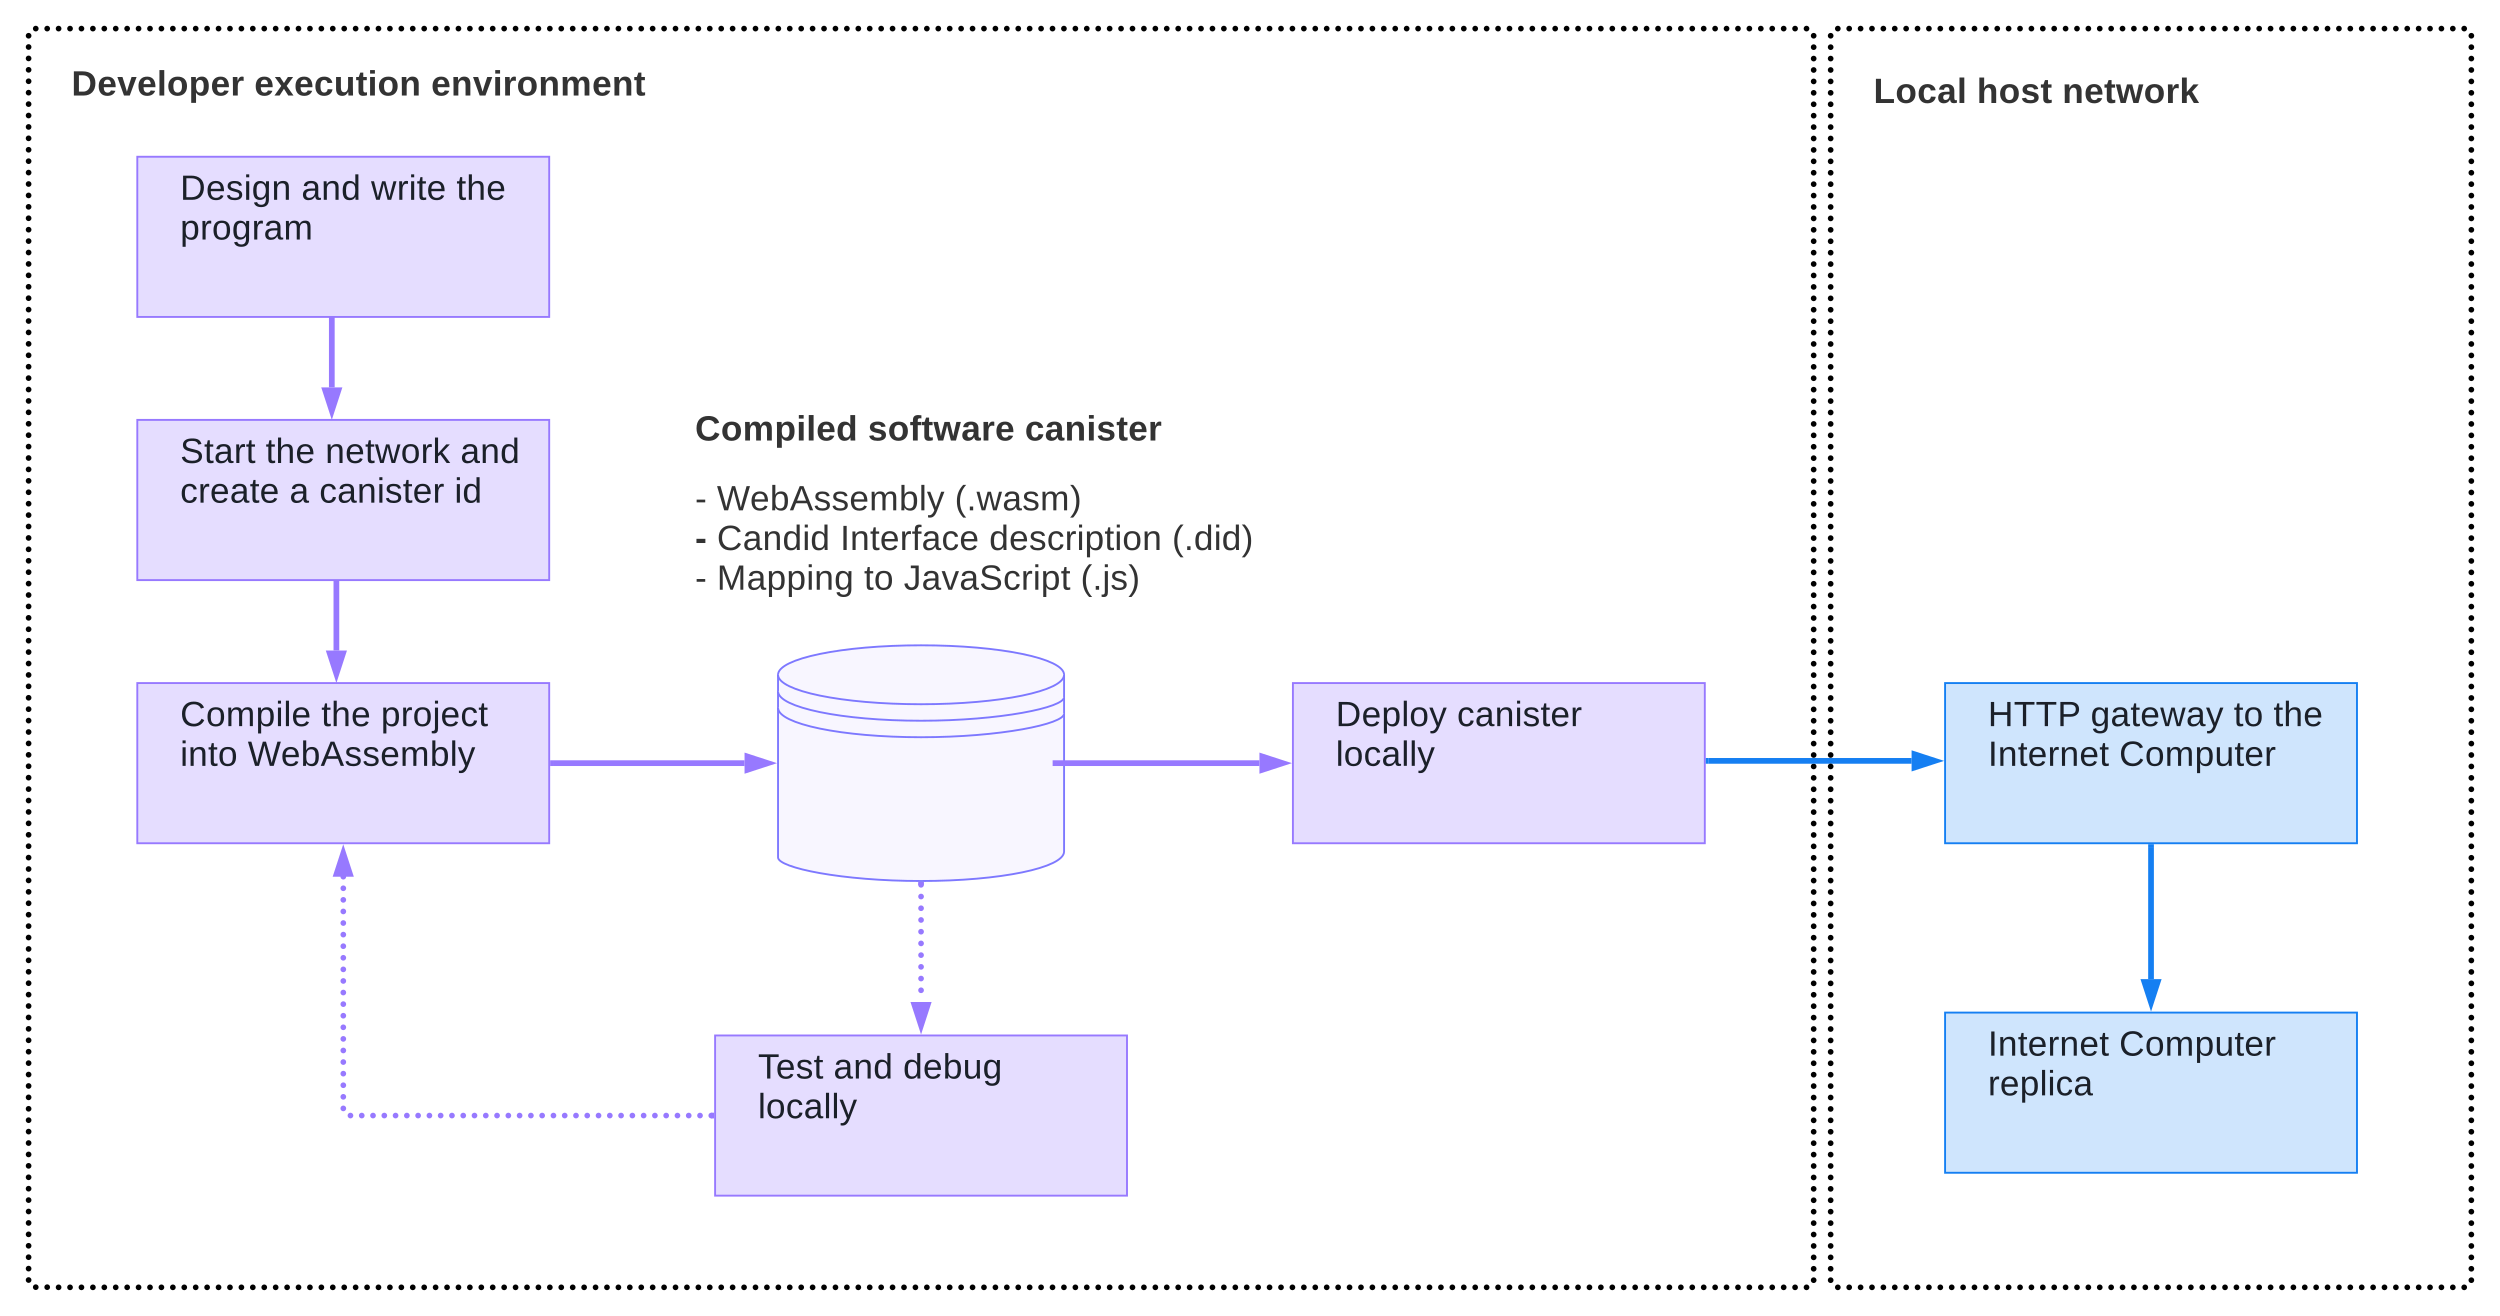 <svg xmlns="http://www.w3.org/2000/svg" xmlns:xlink="http://www.w3.org/1999/xlink" xmlns:lucid="lucid" width="1748" height="920"><g transform="translate(0 -12)" lucid:page-tab-id="JTDXo31VXrnWi"><path d="M20 37c0-2.76 2.24-5 5-5h1238c2.76 0 5 2.24 5 5v870c0 2.76-2.24 5-5 5H25c-2.76 0-5-2.24-5-5z" fill-opacity="0"/><path d="M22 37c0 1.1-.9 2-2 2s-2-.9-2-2 .9-2 2-2 2 .9 2 2zm5-5c0 1.1-.9 2-2 2s-2-.9-2-2 .9-2 2-2 2 .9 2 2zm8 0c0 1.1-.9 2-2 2-1.12 0-2-.9-2-2s.88-2 2-2c1.1 0 2 .9 2 2zm7.97 0c0 1.1-.9 2-2 2s-2-.9-2-2 .9-2 2-2 2 .9 2 2zm8 0c0 1.1-.9 2-2 2s-2-.9-2-2 .9-2 2-2 2 .9 2 2zm7.98 0c0 1.1-.9 2-2 2s-2-.9-2-2 .9-2 2-2 2 .9 2 2zm8 0c0 1.1-.9 2-2 2-1.12 0-2-.9-2-2s.88-2 2-2c1.1 0 2 .9 2 2zm7.97 0c0 1.1-.9 2-2 2s-2-.9-2-2 .9-2 2-2 2 .9 2 2zm8 0c0 1.1-.9 2-2 2s-2-.9-2-2 .9-2 2-2 2 .9 2 2zm7.98 0c0 1.1-.9 2-2 2s-2-.9-2-2 .9-2 2-2 2 .9 2 2zm7.98 0c0 1.1-.9 2-2 2s-2-.9-2-2 .9-2 2-2 2 .9 2 2zm8 0c0 1.1-.9 2-2 2s-2-.9-2-2 .9-2 2-2 2 .9 2 2zm7.98 0c0 1.1-.9 2-2 2s-2-.9-2-2 .9-2 2-2 2 .9 2 2zm8 0c0 1.1-.9 2-2 2-1.12 0-2-.9-2-2s.88-2 2-2c1.1 0 2 .9 2 2zm7.97 0c0 1.1-.9 2-2 2s-2-.9-2-2 .9-2 2-2 2 .9 2 2zm8 0c0 1.1-.9 2-2 2-1.12 0-2-.9-2-2s.88-2 2-2c1.1 0 2 .9 2 2zm7.98 0c0 1.1-.9 2-2 2s-2-.9-2-2 .9-2 2-2 2 .9 2 2zm8 0c0 1.1-.9 2-2 2s-2-.9-2-2 .9-2 2-2 2 .9 2 2zm7.98 0c0 1.1-.9 2-2 2s-2-.9-2-2 .9-2 2-2 2 .9 2 2zm8 0c0 1.1-.9 2-2 2-1.12 0-2-.9-2-2s.88-2 2-2c1.1 0 2 .9 2 2zm7.97 0c0 1.1-.9 2-2 2s-2-.9-2-2 .9-2 2-2 2 .9 2 2zm8 0c0 1.1-.9 2-2 2s-2-.9-2-2 .9-2 2-2 2 .9 2 2zm7.98 0c0 1.1-.9 2-2 2s-2-.9-2-2 .9-2 2-2 2 .9 2 2zm8 0c0 1.1-.9 2-2 2-1.12 0-2-.9-2-2s.88-2 2-2c1.1 0 2 .9 2 2zm7.97 0c0 1.1-.9 2-2 2s-2-.9-2-2 .9-2 2-2 2 .9 2 2zm8 0c0 1.1-.9 2-2 2s-2-.9-2-2 .9-2 2-2 2 .9 2 2zm7.98 0c0 1.1-.9 2-2 2s-2-.9-2-2 .9-2 2-2 2 .9 2 2zm7.98 0c0 1.1-.9 2-2 2s-2-.9-2-2 .9-2 2-2 2 .9 2 2zm8 0c0 1.1-.9 2-2 2s-2-.9-2-2 .9-2 2-2 2 .9 2 2zm7.98 0c0 1.1-.9 2-2 2s-2-.9-2-2 .9-2 2-2 2 .9 2 2zm8 0c0 1.1-.9 2-2 2-1.12 0-2-.9-2-2s.88-2 2-2c1.1 0 2 .9 2 2zm7.97 0c0 1.1-.88 2-2 2-1.1 0-2-.9-2-2s.9-2 2-2c1.12 0 2 .9 2 2zm8 0c0 1.1-.9 2-2 2s-2-.9-2-2 .9-2 2-2 2 .9 2 2zm8 0c0 1.1-.9 2-2 2-1.12 0-2-.9-2-2s.88-2 2-2c1.1 0 2 .9 2 2zm7.97 0c0 1.1-.9 2-2 2s-2-.9-2-2 .9-2 2-2 2 .9 2 2zm8 0c0 1.1-.9 2-2 2s-2-.9-2-2 .9-2 2-2 2 .9 2 2zm7.98 0c0 1.1-.9 2-2 2s-2-.9-2-2 .9-2 2-2 2 .9 2 2zm8 0c0 1.1-.9 2-2 2-1.12 0-2-.9-2-2s.88-2 2-2c1.1 0 2 .9 2 2zm7.97 0c0 1.1-.9 2-2 2s-2-.9-2-2 .9-2 2-2 2 .9 2 2zm8 0c0 1.1-.9 2-2 2s-2-.9-2-2 .9-2 2-2 2 .9 2 2zm7.98 0c0 1.1-.9 2-2 2s-2-.9-2-2 .9-2 2-2 2 .9 2 2zm7.98 0c0 1.1-.9 2-2 2s-2-.9-2-2 .9-2 2-2 2 .9 2 2zm8 0c0 1.1-.9 2-2 2s-2-.9-2-2 .9-2 2-2 2 .9 2 2zm7.98 0c0 1.1-.9 2-2 2s-2-.9-2-2 .9-2 2-2 2 .9 2 2zm8 0c0 1.1-.9 2-2 2-1.12 0-2-.9-2-2s.88-2 2-2c1.1 0 2 .9 2 2zm7.97 0c0 1.1-.9 2-2 2s-2-.9-2-2 .9-2 2-2 2 .9 2 2zm8 0c0 1.1-.9 2-2 2-1.12 0-2-.9-2-2s.88-2 2-2c1.1 0 2 .9 2 2zm7.98 0c0 1.1-.9 2-2 2s-2-.9-2-2 .9-2 2-2 2 .9 2 2zm8 0c0 1.1-.9 2-2 2s-2-.9-2-2 .9-2 2-2 2 .9 2 2zm7.98 0c0 1.1-.9 2-2 2s-2-.9-2-2 .9-2 2-2 2 .9 2 2zm8 0c0 1.1-.9 2-2 2-1.12 0-2-.9-2-2s.88-2 2-2c1.1 0 2 .9 2 2zm7.97 0c0 1.1-.9 2-2 2s-2-.9-2-2 .9-2 2-2 2 .9 2 2zm8 0c0 1.1-.9 2-2 2s-2-.9-2-2 .9-2 2-2 2 .9 2 2zm7.98 0c0 1.1-.9 2-2 2s-2-.9-2-2 .9-2 2-2 2 .9 2 2zm8 0c0 1.1-.9 2-2 2-1.12 0-2-.9-2-2s.88-2 2-2c1.1 0 2 .9 2 2zm7.97 0c0 1.1-.9 2-2 2s-2-.9-2-2 .9-2 2-2 2 .9 2 2zm8 0c0 1.1-.9 2-2 2s-2-.9-2-2 .9-2 2-2 2 .9 2 2zm7.98 0c0 1.1-.9 2-2 2s-2-.9-2-2 .9-2 2-2 2 .9 2 2zm7.98 0c0 1.1-.9 2-2 2s-2-.9-2-2 .9-2 2-2 2 .9 2 2zm8 0c0 1.1-.9 2-2 2s-2-.9-2-2 .9-2 2-2 2 .9 2 2zm7.98 0c0 1.1-.9 2-2 2s-2-.9-2-2 .9-2 2-2 2 .9 2 2zm8 0c0 1.1-.9 2-2 2-1.12 0-2-.9-2-2s.88-2 2-2c1.1 0 2 .9 2 2zm7.97 0c0 1.1-.88 2-2 2-1.1 0-2-.9-2-2s.9-2 2-2c1.12 0 2 .9 2 2zm8 0c0 1.1-.9 2-2 2s-2-.9-2-2 .9-2 2-2 2 .9 2 2zm8 0c0 1.1-.9 2-2 2-1.12 0-2-.9-2-2s.88-2 2-2c1.1 0 2 .9 2 2zm7.97 0c0 1.1-.9 2-2 2s-2-.9-2-2 .9-2 2-2 2 .9 2 2zm8 0c0 1.1-.9 2-2 2s-2-.9-2-2 .9-2 2-2 2 .9 2 2zm7.98 0c0 1.1-.9 2-2 2s-2-.9-2-2 .9-2 2-2 2 .9 2 2zm8 0c0 1.1-.9 2-2 2-1.12 0-2-.9-2-2s.88-2 2-2c1.1 0 2 .9 2 2zm7.97 0c0 1.1-.9 2-2 2s-2-.9-2-2 .9-2 2-2 2 .9 2 2zm8 0c0 1.1-.9 2-2 2s-2-.9-2-2 .9-2 2-2 2 .9 2 2zm7.98 0c0 1.1-.9 2-2 2s-2-.9-2-2 .9-2 2-2 2 .9 2 2zm7.98 0c0 1.1-.9 2-2 2s-2-.9-2-2 .9-2 2-2 2 .9 2 2zm8 0c0 1.1-.9 2-2 2s-2-.9-2-2 .9-2 2-2 2 .9 2 2zm7.98 0c0 1.1-.9 2-2 2s-2-.9-2-2 .9-2 2-2 2 .9 2 2zm8 0c0 1.1-.9 2-2 2-1.12 0-2-.9-2-2s.88-2 2-2c1.1 0 2 .9 2 2zm7.97 0c0 1.1-.9 2-2 2s-2-.9-2-2 .9-2 2-2 2 .9 2 2zm8 0c0 1.1-.9 2-2 2-1.12 0-2-.9-2-2s.88-2 2-2c1.1 0 2 .9 2 2zm7.98 0c0 1.1-.9 2-2 2s-2-.9-2-2 .9-2 2-2 2 .9 2 2zm8 0c0 1.1-.9 2-2 2s-2-.9-2-2 .9-2 2-2 2 .9 2 2zm7.98 0c0 1.1-.9 2-2 2s-2-.9-2-2 .9-2 2-2 2 .9 2 2zm8 0c0 1.1-.9 2-2 2-1.12 0-2-.9-2-2s.88-2 2-2c1.1 0 2 .9 2 2zm7.97 0c0 1.1-.9 2-2 2s-2-.9-2-2 .9-2 2-2 2 .9 2 2zm8 0c0 1.1-.9 2-2 2s-2-.9-2-2 .9-2 2-2 2 .9 2 2zm7.98 0c0 1.1-.9 2-2 2s-2-.9-2-2 .9-2 2-2 2 .9 2 2zm8 0c0 1.1-.9 2-2 2-1.12 0-2-.9-2-2s.88-2 2-2c1.1 0 2 .9 2 2zm7.97 0c0 1.1-.9 2-2 2s-2-.9-2-2 .9-2 2-2 2 .9 2 2zm8 0c0 1.1-.9 2-2 2s-2-.9-2-2 .9-2 2-2 2 .9 2 2zm7.98 0c0 1.1-.9 2-2 2s-2-.9-2-2 .9-2 2-2 2 .9 2 2zm7.98 0c0 1.1-.9 2-2 2s-2-.9-2-2 .9-2 2-2 2 .9 2 2zm8 0c0 1.1-.9 2-2 2s-2-.9-2-2 .9-2 2-2 2 .9 2 2zm7.98 0c0 1.1-.9 2-2 2s-2-.9-2-2 .9-2 2-2 2 .9 2 2zm8 0c0 1.1-.9 2-2 2-1.12 0-2-.9-2-2s.88-2 2-2c1.1 0 2 .9 2 2zm7.97 0c0 1.1-.88 2-2 2-1.1 0-2-.9-2-2s.9-2 2-2c1.12 0 2 .9 2 2zm8 0c0 1.1-.9 2-2 2s-2-.9-2-2 .9-2 2-2 2 .9 2 2zm8 0c0 1.1-.9 2-2 2-1.12 0-2-.9-2-2s.88-2 2-2c1.1 0 2 .9 2 2zm7.97 0c0 1.1-.9 2-2 2s-2-.9-2-2 .9-2 2-2 2 .9 2 2zm8 0c0 1.1-.9 2-2 2s-2-.9-2-2 .9-2 2-2 2 .9 2 2zm7.98 0c0 1.1-.9 2-2 2s-2-.9-2-2 .9-2 2-2 2 .9 2 2zm8 0c0 1.1-.9 2-2 2-1.12 0-2-.9-2-2s.88-2 2-2c1.1 0 2 .9 2 2zm7.97 0c0 1.1-.9 2-2 2s-2-.9-2-2 .9-2 2-2 2 .9 2 2zm8 0c0 1.1-.9 2-2 2s-2-.9-2-2 .9-2 2-2 2 .9 2 2zm7.98 0c0 1.1-.9 2-2 2s-2-.9-2-2 .9-2 2-2 2 .9 2 2zm7.98 0c0 1.1-.9 2-2 2s-2-.9-2-2 .9-2 2-2 2 .9 2 2zm8 0c0 1.1-.9 2-2 2s-2-.9-2-2 .9-2 2-2 2 .9 2 2zm7.98 0c0 1.1-.9 2-2 2s-2-.9-2-2 .9-2 2-2 2 .9 2 2zm8 0c0 1.1-.9 2-2 2-1.12 0-2-.9-2-2s.88-2 2-2c1.1 0 2 .9 2 2zm7.97 0c0 1.1-.9 2-2 2s-2-.9-2-2 .9-2 2-2 2 .9 2 2zm8 0c0 1.1-.9 2-2 2-1.12 0-2-.9-2-2s.88-2 2-2c1.1 0 2 .9 2 2zm7.98 0c0 1.1-.9 2-2 2s-2-.9-2-2 .9-2 2-2 2 .9 2 2zm8 0c0 1.1-.9 2-2 2s-2-.9-2-2 .9-2 2-2 2 .9 2 2zm7.98 0c0 1.1-.9 2-2 2s-2-.9-2-2 .9-2 2-2 2 .9 2 2zm8 0c0 1.1-.9 2-2 2-1.12 0-2-.9-2-2s.88-2 2-2c1.1 0 2 .9 2 2zm7.97 0c0 1.1-.9 2-2 2s-2-.9-2-2 .9-2 2-2 2 .9 2 2zm8 0c0 1.1-.9 2-2 2s-2-.9-2-2 .9-2 2-2 2 .9 2 2zm7.98 0c0 1.1-.9 2-2 2s-2-.9-2-2 .9-2 2-2 2 .9 2 2zm8 0c0 1.1-.9 2-2 2-1.12 0-2-.9-2-2s.88-2 2-2c1.1 0 2 .9 2 2zm7.97 0c0 1.1-.9 2-2 2s-2-.9-2-2 .9-2 2-2 2 .9 2 2zm8 0c0 1.1-.9 2-2 2s-2-.9-2-2 .9-2 2-2 2 .9 2 2zm7.98 0c0 1.1-.9 2-2 2s-2-.9-2-2 .9-2 2-2 2 .9 2 2zm7.98 0c0 1.1-.9 2-2 2s-2-.9-2-2 .9-2 2-2 2 .9 2 2zm8 0c0 1.1-.9 2-2 2s-2-.9-2-2 .9-2 2-2 2 .9 2 2zm7.98 0c0 1.1-.9 2-2 2s-2-.9-2-2 .9-2 2-2 2 .9 2 2zm8 0c0 1.1-.9 2-2 2-1.12 0-2-.9-2-2s.88-2 2-2c1.1 0 2 .9 2 2zm7.97 0c0 1.1-.88 2-2 2-1.1 0-2-.9-2-2s.9-2 2-2c1.12 0 2 .9 2 2zm8 0c0 1.1-.9 2-2 2s-2-.9-2-2 .9-2 2-2 2 .9 2 2zm8 0c0 1.1-.9 2-2 2-1.12 0-2-.9-2-2s.88-2 2-2c1.1 0 2 .9 2 2zm7.97 0c0 1.1-.9 2-2 2s-2-.9-2-2 .9-2 2-2 2 .9 2 2zm8 0c0 1.1-.9 2-2 2s-2-.9-2-2 .9-2 2-2 2 .9 2 2zm7.98 0c0 1.1-.9 2-2 2s-2-.9-2-2 .9-2 2-2 2 .9 2 2zm8 0c0 1.1-.9 2-2 2-1.12 0-2-.9-2-2s.88-2 2-2c1.1 0 2 .9 2 2zm7.97 0c0 1.1-.9 2-2 2s-2-.9-2-2 .9-2 2-2 2 .9 2 2zm8 0c0 1.1-.9 2-2 2s-2-.9-2-2 .9-2 2-2 2 .9 2 2zm7.98 0c0 1.1-.9 2-2 2s-2-.9-2-2 .9-2 2-2 2 .9 2 2zm7.98 0c0 1.1-.9 2-2 2s-2-.9-2-2 .9-2 2-2 2 .9 2 2zm8 0c0 1.1-.9 2-2 2s-2-.9-2-2 .9-2 2-2 2 .9 2 2zm7.98 0c0 1.1-.9 2-2 2s-2-.9-2-2 .9-2 2-2 2 .9 2 2zm8 0c0 1.1-.9 2-2 2-1.12 0-2-.9-2-2s.88-2 2-2c1.1 0 2 .9 2 2zm7.97 0c0 1.1-.9 2-2 2s-2-.9-2-2 .9-2 2-2 2 .9 2 2zm8 0c0 1.1-.9 2-2 2-1.12 0-2-.9-2-2s.88-2 2-2c1.1 0 2 .9 2 2zm7.98 0c0 1.1-.9 2-2 2s-2-.9-2-2 .9-2 2-2 2 .9 2 2zm8 0c0 1.1-.9 2-2 2s-2-.9-2-2 .9-2 2-2 2 .9 2 2zm7.98 0c0 1.1-.9 2-2 2s-2-.9-2-2 .9-2 2-2 2 .9 2 2zm8 0c0 1.1-.9 2-2 2-1.12 0-2-.9-2-2s.88-2 2-2c1.1 0 2 .9 2 2zm7.97 0c0 1.1-.9 2-2 2s-2-.9-2-2 .9-2 2-2 2 .9 2 2zm8 0c0 1.1-.9 2-2 2s-2-.9-2-2 .9-2 2-2 2 .9 2 2zm7.98 0c0 1.1-.9 2-2 2s-2-.9-2-2 .9-2 2-2 2 .9 2 2zm8 0c0 1.1-.9 2-2 2-1.12 0-2-.9-2-2s.88-2 2-2c1.1 0 2 .9 2 2zm7.97 0c0 1.1-.9 2-2 2s-2-.9-2-2 .9-2 2-2 2 .9 2 2zm8 0c0 1.1-.9 2-2 2s-2-.9-2-2 .9-2 2-2 2 .9 2 2zm7.98 0c0 1.1-.9 2-2 2s-2-.9-2-2 .9-2 2-2 2 .9 2 2zm7.98 0c0 1.1-.9 2-2 2s-2-.9-2-2 .9-2 2-2 2 .9 2 2zm8 0c0 1.1-.9 2-2 2s-2-.9-2-2 .9-2 2-2 2 .9 2 2zm7.98 0c0 1.1-.9 2-2 2s-2-.9-2-2 .9-2 2-2 2 .9 2 2zm8 0c0 1.1-.9 2-2 2-1.12 0-2-.9-2-2s.88-2 2-2c1.1 0 2 .9 2 2zm7.97 0c0 1.1-.88 2-2 2-1.1 0-2-.9-2-2s.9-2 2-2c1.12 0 2 .9 2 2zm8 0c0 1.1-.9 2-2 2s-2-.9-2-2 .9-2 2-2 2 .9 2 2zm5 5c0 1.1-.9 2-2 2s-2-.9-2-2 .9-2 2-2 2 .9 2 2zm0 7.98c0 1.1-.9 2-2 2s-2-.9-2-2 .9-2 2-2 2 .9 2 2zm0 7.98c0 1.1-.9 2-2 2s-2-.9-2-2 .9-2 2-2 2 .9 2 2zm0 7.98c0 1.1-.9 2-2 2s-2-.9-2-2 .9-2 2-2 2 .9 2 2zm0 8c0 1.1-.9 2-2 2s-2-.9-2-2c0-1.12.9-2 2-2s2 .88 2 2zm0 7.97c0 1.1-.9 2-2 2s-2-.9-2-2 .9-2 2-2 2 .9 2 2zm0 8c0 1.1-.9 2-2 2s-2-.9-2-2 .9-2 2-2 2 .9 2 2zm0 7.97c0 1.1-.9 2-2 2s-2-.9-2-2 .9-2 2-2 2 .9 2 2zm0 7.98c0 1.1-.9 2-2 2s-2-.9-2-2 .9-2 2-2 2 .9 2 2zm0 7.98c0 1.1-.9 2-2 2s-2-.9-2-2 .9-2 2-2 2 .9 2 2zm0 8c0 1.1-.9 2-2 2s-2-.9-2-2c0-1.12.9-2 2-2s2 .88 2 2zm0 7.97c0 1.1-.9 2-2 2s-2-.9-2-2 .9-2 2-2 2 .9 2 2zm0 7.98c0 1.1-.9 2-2 2s-2-.9-2-2 .9-2 2-2 2 .9 2 2zm0 7.98c0 1.1-.9 2-2 2s-2-.9-2-2 .9-2 2-2 2 .9 2 2zm0 7.98c0 1.1-.9 2-2 2s-2-.9-2-2 .9-2 2-2 2 .9 2 2zm0 7.98c0 1.1-.9 2-2 2s-2-.9-2-2 .9-2 2-2 2 .9 2 2zm0 8c0 1.1-.9 2-2 2s-2-.9-2-2c0-1.12.9-2 2-2s2 .88 2 2zm0 7.97c0 1.1-.9 2-2 2s-2-.9-2-2c0-1.12.9-2 2-2s2 .88 2 2zm0 7.97c0 1.1-.9 2-2 2s-2-.9-2-2 .9-2 2-2 2 .9 2 2zm0 7.98c0 1.1-.9 2-2 2s-2-.9-2-2 .9-2 2-2 2 .9 2 2zm0 7.98c0 1.1-.9 2-2 2s-2-.9-2-2 .9-2 2-2 2 .9 2 2zm0 7.98c0 1.12-.9 2-2 2s-2-.88-2-2c0-1.1.9-2 2-2s2 .9 2 2zm0 8c0 1.1-.9 2-2 2s-2-.9-2-2 .9-2 2-2 2 .9 2 2zm0 7.98c0 1.1-.9 2-2 2s-2-.9-2-2 .9-2 2-2 2 .9 2 2zm0 7.98c0 1.1-.9 2-2 2s-2-.9-2-2 .9-2 2-2 2 .9 2 2zm0 7.98c0 1.1-.9 2-2 2s-2-.9-2-2 .9-2 2-2 2 .9 2 2zm0 7.98c0 1.1-.9 2-2 2s-2-.9-2-2 .9-2 2-2 2 .9 2 2zm0 7.98c0 1.1-.9 2-2 2s-2-.9-2-2 .9-2 2-2 2 .9 2 2zm0 8c0 1.1-.9 2-2 2s-2-.9-2-2c0-1.12.9-2 2-2s2 .88 2 2zm0 7.97c0 1.1-.9 2-2 2s-2-.9-2-2 .9-2 2-2 2 .9 2 2zm0 7.98c0 1.1-.9 2-2 2s-2-.9-2-2 .9-2 2-2 2 .9 2 2zm0 7.98c0 1.1-.9 2-2 2s-2-.9-2-2 .9-2 2-2 2 .9 2 2zm0 7.98c0 1.12-.9 2-2 2s-2-.88-2-2c0-1.1.9-2 2-2s2 .9 2 2zm0 8c0 1.1-.9 2-2 2s-2-.9-2-2 .9-2 2-2 2 .9 2 2zm0 7.98c0 1.1-.9 2-2 2s-2-.9-2-2 .9-2 2-2 2 .9 2 2zm0 7.98c0 1.1-.9 2-2 2s-2-.9-2-2 .9-2 2-2 2 .9 2 2zm0 7.98c0 1.1-.9 2-2 2s-2-.9-2-2 .9-2 2-2 2 .9 2 2zm0 7.98c0 1.1-.9 2-2 2s-2-.9-2-2 .9-2 2-2 2 .9 2 2zm0 7.98c0 1.1-.9 2-2 2s-2-.9-2-2 .9-2 2-2 2 .9 2 2zm0 7.98c0 1.1-.9 2-2 2s-2-.9-2-2 .9-2 2-2 2 .9 2 2zm0 8c0 1.1-.9 2-2 2s-2-.9-2-2c0-1.12.9-2 2-2s2 .88 2 2zm0 7.97c0 1.1-.9 2-2 2s-2-.9-2-2 .9-2 2-2 2 .9 2 2zm0 7.98c0 1.1-.9 2-2 2s-2-.9-2-2 .9-2 2-2 2 .9 2 2zm0 7.98c0 1.12-.9 2-2 2s-2-.88-2-2c0-1.1.9-2 2-2s2 .9 2 2zm0 8c0 1.1-.9 2-2 2s-2-.9-2-2 .9-2 2-2 2 .9 2 2zm0 7.97c0 1.1-.9 2-2 2s-2-.9-2-2 .9-2 2-2 2 .9 2 2zm0 8c0 1.1-.9 2-2 2s-2-.9-2-2c0-1.12.9-2 2-2s2 .88 2 2zm0 7.97c0 1.1-.9 2-2 2s-2-.9-2-2 .9-2 2-2 2 .9 2 2zm0 7.98c0 1.1-.9 2-2 2s-2-.9-2-2 .9-2 2-2 2 .9 2 2zm0 7.98c0 1.1-.9 2-2 2s-2-.9-2-2 .9-2 2-2 2 .9 2 2zm0 7.98c0 1.1-.9 2-2 2s-2-.9-2-2 .9-2 2-2 2 .9 2 2zm0 7.98c0 1.1-.9 2-2 2s-2-.9-2-2 .9-2 2-2 2 .9 2 2zm0 8c0 1.1-.9 2-2 2s-2-.9-2-2c0-1.12.9-2 2-2s2 .88 2 2zm0 7.97c0 1.1-.9 2-2 2s-2-.9-2-2 .9-2 2-2 2 .9 2 2zm0 7.98c0 1.1-.9 2-2 2s-2-.9-2-2 .9-2 2-2 2 .9 2 2zm0 8c0 1.1-.9 2-2 2s-2-.9-2-2 .9-2 2-2 2 .9 2 2zm0 7.97c0 1.1-.9 2-2 2s-2-.9-2-2 .9-2 2-2 2 .9 2 2zm0 7.98c0 1.1-.9 2-2 2s-2-.9-2-2 .9-2 2-2 2 .9 2 2zm0 8c0 1.1-.9 2-2 2s-2-.9-2-2c0-1.12.9-2 2-2s2 .88 2 2zm0 7.97c0 1.1-.9 2-2 2s-2-.9-2-2 .9-2 2-2 2 .9 2 2zm0 7.98c0 1.1-.9 2-2 2s-2-.9-2-2 .9-2 2-2 2 .9 2 2zm0 7.98c0 1.1-.9 2-2 2s-2-.9-2-2 .9-2 2-2 2 .9 2 2zm0 7.98c0 1.1-.9 2-2 2s-2-.9-2-2 .9-2 2-2 2 .9 2 2zm0 7.98c0 1.1-.9 2-2 2s-2-.9-2-2 .9-2 2-2 2 .9 2 2zm0 8c0 1.1-.9 2-2 2s-2-.9-2-2c0-1.12.9-2 2-2s2 .88 2 2zm0 7.97c0 1.1-.9 2-2 2s-2-.9-2-2 .9-2 2-2 2 .9 2 2zm0 8c0 1.1-.9 2-2 2s-2-.9-2-2c0-1.12.9-2 2-2s2 .88 2 2zm0 7.97c0 1.1-.9 2-2 2s-2-.9-2-2 .9-2 2-2 2 .9 2 2zm0 7.98c0 1.1-.9 2-2 2s-2-.9-2-2 .9-2 2-2 2 .9 2 2zm0 7.98c0 1.1-.9 2-2 2s-2-.9-2-2 .9-2 2-2 2 .9 2 2zm0 8c0 1.1-.9 2-2 2s-2-.9-2-2c0-1.12.9-2 2-2s2 .88 2 2zm0 7.97c0 1.1-.9 2-2 2s-2-.9-2-2 .9-2 2-2 2 .9 2 2zm0 7.98c0 1.1-.9 2-2 2s-2-.9-2-2 .9-2 2-2 2 .9 2 2zm0 7.98c0 1.1-.9 2-2 2s-2-.9-2-2 .9-2 2-2 2 .9 2 2zm0 7.98c0 1.1-.9 2-2 2s-2-.9-2-2 .9-2 2-2 2 .9 2 2zm0 7.98c0 1.1-.9 2-2 2s-2-.9-2-2 .9-2 2-2 2 .9 2 2zm0 8c0 1.1-.9 2-2 2s-2-.9-2-2c0-1.12.9-2 2-2s2 .88 2 2zm0 7.97c0 1.1-.9 2-2 2s-2-.9-2-2c0-1.12.9-2 2-2s2 .88 2 2zm0 7.97c0 1.1-.9 2-2 2s-2-.9-2-2 .9-2 2-2 2 .9 2 2zm0 7.98c0 1.1-.9 2-2 2s-2-.9-2-2 .9-2 2-2 2 .9 2 2zm0 7.98c0 1.1-.9 2-2 2s-2-.9-2-2 .9-2 2-2 2 .9 2 2zm0 7.98c0 1.12-.9 2-2 2s-2-.88-2-2c0-1.1.9-2 2-2s2 .9 2 2zm0 8c0 1.1-.9 2-2 2s-2-.9-2-2 .9-2 2-2 2 .9 2 2zm0 7.98c0 1.1-.9 2-2 2s-2-.9-2-2 .9-2 2-2 2 .9 2 2zm0 7.98c0 1.1-.9 2-2 2s-2-.9-2-2 .9-2 2-2 2 .9 2 2zm0 7.98c0 1.1-.9 2-2 2s-2-.9-2-2 .9-2 2-2 2 .9 2 2zm0 7.98c0 1.1-.9 2-2 2s-2-.9-2-2 .9-2 2-2 2 .9 2 2zm0 7.98c0 1.1-.9 2-2 2s-2-.9-2-2 .9-2 2-2 2 .9 2 2zm0 8c0 1.1-.9 2-2 2s-2-.9-2-2c0-1.12.9-2 2-2s2 .88 2 2zm0 7.97c0 1.1-.9 2-2 2s-2-.9-2-2 .9-2 2-2 2 .9 2 2zm0 7.98c0 1.1-.9 2-2 2s-2-.9-2-2 .9-2 2-2 2 .9 2 2zm0 7.98c0 1.1-.9 2-2 2s-2-.9-2-2 .9-2 2-2 2 .9 2 2zm0 7.98c0 1.12-.9 2-2 2s-2-.88-2-2c0-1.1.9-2 2-2s2 .9 2 2zm0 8c0 1.1-.9 2-2 2s-2-.9-2-2 .9-2 2-2 2 .9 2 2zm0 7.98c0 1.1-.9 2-2 2s-2-.9-2-2 .9-2 2-2 2 .9 2 2zm0 7.98c0 1.1-.9 2-2 2s-2-.9-2-2 .9-2 2-2 2 .9 2 2zm0 7.98c0 1.1-.9 2-2 2s-2-.9-2-2 .9-2 2-2 2 .9 2 2zm0 7.98c0 1.1-.9 2-2 2s-2-.9-2-2 .9-2 2-2 2 .9 2 2zm0 7.98c0 1.1-.9 2-2 2s-2-.9-2-2 .9-2 2-2 2 .9 2 2zm0 7.98c0 1.1-.9 2-2 2s-2-.9-2-2 .9-2 2-2 2 .9 2 2zm0 8c0 1.1-.9 2-2 2s-2-.9-2-2c0-1.12.9-2 2-2s2 .88 2 2zm0 7.97c0 1.1-.9 2-2 2s-2-.9-2-2 .9-2 2-2 2 .9 2 2zm0 7.98c0 1.1-.9 2-2 2s-2-.9-2-2 .9-2 2-2 2 .9 2 2zm0 7.98c0 1.1-.9 2-2 2s-2-.9-2-2 .9-2 2-2 2 .9 2 2zm0 8c0 1.1-.9 2-2 2s-2-.9-2-2 .9-2 2-2 2 .9 2 2zm0 7.97c0 1.1-.9 2-2 2s-2-.9-2-2 .9-2 2-2 2 .9 2 2zm0 8c0 1.1-.9 2-2 2s-2-.9-2-2c0-1.12.9-2 2-2s2 .88 2 2zm0 7.97c0 1.1-.9 2-2 2s-2-.9-2-2 .9-2 2-2 2 .9 2 2zm0 7.98c0 1.1-.9 2-2 2s-2-.9-2-2 .9-2 2-2 2 .9 2 2zm0 7.98c0 1.1-.9 2-2 2s-2-.9-2-2 .9-2 2-2 2 .9 2 2zm-5 5c0 1.1-.9 2-2 2s-2-.9-2-2 .9-2 2-2 2 .9 2 2zm-8 0c0 1.1-.88 2-2 2-1.1 0-2-.9-2-2s.9-2 2-2c1.12 0 2 .9 2 2zm-7.97 0c0 1.1-.9 2-2 2s-2-.9-2-2 .9-2 2-2 2 .9 2 2zm-8 0c0 1.1-.9 2-2 2s-2-.9-2-2 .9-2 2-2 2 .9 2 2zm-7.98 0c0 1.1-.9 2-2 2s-2-.9-2-2 .9-2 2-2 2 .9 2 2zm-8 0c0 1.1-.88 2-2 2-1.1 0-2-.9-2-2s.9-2 2-2c1.12 0 2 .9 2 2zm-7.97 0c0 1.1-.9 2-2 2s-2-.9-2-2 .9-2 2-2 2 .9 2 2zm-8 0c0 1.1-.9 2-2 2s-2-.9-2-2 .9-2 2-2 2 .9 2 2zm-7.98 0c0 1.1-.9 2-2 2s-2-.9-2-2 .9-2 2-2 2 .9 2 2zm-7.98 0c0 1.1-.9 2-2 2s-2-.9-2-2 .9-2 2-2 2 .9 2 2zm-8 0c0 1.1-.9 2-2 2s-2-.9-2-2 .9-2 2-2 2 .9 2 2zm-7.98 0c0 1.1-.9 2-2 2s-2-.9-2-2 .9-2 2-2 2 .9 2 2zm-8 0c0 1.1-.88 2-2 2-1.1 0-2-.9-2-2s.9-2 2-2c1.12 0 2 .9 2 2zm-7.97 0c0 1.1-.9 2-2 2s-2-.9-2-2 .9-2 2-2 2 .9 2 2zm-8 0c0 1.1-.88 2-2 2-1.1 0-2-.9-2-2s.9-2 2-2c1.12 0 2 .9 2 2zm-7.98 0c0 1.1-.9 2-2 2s-2-.9-2-2 .9-2 2-2 2 .9 2 2zm-8 0c0 1.1-.9 2-2 2s-2-.9-2-2 .9-2 2-2 2 .9 2 2zm-7.98 0c0 1.1-.9 2-2 2s-2-.9-2-2 .9-2 2-2 2 .9 2 2zm-8 0c0 1.1-.88 2-2 2-1.1 0-2-.9-2-2s.9-2 2-2c1.12 0 2 .9 2 2zm-7.97 0c0 1.1-.9 2-2 2s-2-.9-2-2 .9-2 2-2 2 .9 2 2zm-8 0c0 1.1-.9 2-2 2s-2-.9-2-2 .9-2 2-2 2 .9 2 2zm-7.98 0c0 1.1-.9 2-2 2s-2-.9-2-2 .9-2 2-2 2 .9 2 2zm-8 0c0 1.1-.88 2-2 2-1.1 0-2-.9-2-2s.9-2 2-2c1.12 0 2 .9 2 2zm-7.97 0c0 1.1-.9 2-2 2s-2-.9-2-2 .9-2 2-2 2 .9 2 2zm-8 0c0 1.1-.9 2-2 2s-2-.9-2-2 .9-2 2-2 2 .9 2 2zm-7.98 0c0 1.1-.9 2-2 2s-2-.9-2-2 .9-2 2-2 2 .9 2 2zm-7.98 0c0 1.1-.9 2-2 2s-2-.9-2-2 .9-2 2-2 2 .9 2 2zm-8 0c0 1.1-.9 2-2 2s-2-.9-2-2 .9-2 2-2 2 .9 2 2zm-7.98 0c0 1.1-.9 2-2 2s-2-.9-2-2 .9-2 2-2 2 .9 2 2zm-8 0c0 1.1-.88 2-2 2-1.1 0-2-.9-2-2s.9-2 2-2c1.12 0 2 .9 2 2zm-7.97 0c0 1.1-.9 2-2 2-1.12 0-2-.9-2-2s.88-2 2-2c1.1 0 2 .9 2 2zm-8 0c0 1.1-.9 2-2 2s-2-.9-2-2 .9-2 2-2 2 .9 2 2zm-8 0c0 1.1-.88 2-2 2-1.1 0-2-.9-2-2s.9-2 2-2c1.12 0 2 .9 2 2zm-7.97 0c0 1.1-.9 2-2 2s-2-.9-2-2 .9-2 2-2 2 .9 2 2zm-8 0c0 1.1-.9 2-2 2s-2-.9-2-2 .9-2 2-2 2 .9 2 2zm-7.98 0c0 1.1-.9 2-2 2s-2-.9-2-2 .9-2 2-2 2 .9 2 2zm-8 0c0 1.1-.88 2-2 2-1.1 0-2-.9-2-2s.9-2 2-2c1.12 0 2 .9 2 2zm-7.97 0c0 1.1-.9 2-2 2s-2-.9-2-2 .9-2 2-2 2 .9 2 2zm-8 0c0 1.1-.9 2-2 2s-2-.9-2-2 .9-2 2-2 2 .9 2 2zm-7.98 0c0 1.1-.9 2-2 2s-2-.9-2-2 .9-2 2-2 2 .9 2 2zm-7.98 0c0 1.1-.9 2-2 2s-2-.9-2-2 .9-2 2-2 2 .9 2 2zm-8 0c0 1.1-.9 2-2 2s-2-.9-2-2 .9-2 2-2 2 .9 2 2zm-7.98 0c0 1.1-.9 2-2 2s-2-.9-2-2 .9-2 2-2 2 .9 2 2zm-8 0c0 1.1-.88 2-2 2-1.1 0-2-.9-2-2s.9-2 2-2c1.12 0 2 .9 2 2zm-7.97 0c0 1.1-.9 2-2 2s-2-.9-2-2 .9-2 2-2 2 .9 2 2zm-8 0c0 1.1-.88 2-2 2-1.1 0-2-.9-2-2s.9-2 2-2c1.12 0 2 .9 2 2zm-7.98 0c0 1.1-.9 2-2 2s-2-.9-2-2 .9-2 2-2 2 .9 2 2zm-8 0c0 1.1-.9 2-2 2s-2-.9-2-2 .9-2 2-2 2 .9 2 2zm-7.98 0c0 1.1-.9 2-2 2s-2-.9-2-2 .9-2 2-2 2 .9 2 2zm-8 0c0 1.1-.88 2-2 2-1.1 0-2-.9-2-2s.9-2 2-2c1.12 0 2 .9 2 2zm-7.97 0c0 1.1-.9 2-2 2s-2-.9-2-2 .9-2 2-2 2 .9 2 2zm-8 0c0 1.1-.9 2-2 2s-2-.9-2-2 .9-2 2-2 2 .9 2 2zm-7.98 0c0 1.1-.9 2-2 2s-2-.9-2-2 .9-2 2-2 2 .9 2 2zm-8 0c0 1.1-.88 2-2 2-1.1 0-2-.9-2-2s.9-2 2-2c1.12 0 2 .9 2 2zm-7.97 0c0 1.1-.9 2-2 2s-2-.9-2-2 .9-2 2-2 2 .9 2 2zm-8 0c0 1.1-.9 2-2 2s-2-.9-2-2 .9-2 2-2 2 .9 2 2zm-7.98 0c0 1.1-.9 2-2 2s-2-.9-2-2 .9-2 2-2 2 .9 2 2zm-7.98 0c0 1.1-.9 2-2 2s-2-.9-2-2 .9-2 2-2 2 .9 2 2zm-8 0c0 1.1-.9 2-2 2s-2-.9-2-2 .9-2 2-2 2 .9 2 2zm-7.98 0c0 1.1-.9 2-2 2s-2-.9-2-2 .9-2 2-2 2 .9 2 2zm-8 0c0 1.1-.88 2-2 2-1.1 0-2-.9-2-2s.9-2 2-2c1.12 0 2 .9 2 2zm-7.97 0c0 1.1-.9 2-2 2-1.12 0-2-.9-2-2s.88-2 2-2c1.1 0 2 .9 2 2zm-8 0c0 1.1-.9 2-2 2s-2-.9-2-2 .9-2 2-2 2 .9 2 2zm-8 0c0 1.1-.88 2-2 2-1.1 0-2-.9-2-2s.9-2 2-2c1.12 0 2 .9 2 2zm-7.97 0c0 1.1-.9 2-2 2s-2-.9-2-2 .9-2 2-2 2 .9 2 2zm-8 0c0 1.1-.9 2-2 2s-2-.9-2-2 .9-2 2-2 2 .9 2 2zm-7.98 0c0 1.1-.9 2-2 2s-2-.9-2-2 .9-2 2-2 2 .9 2 2zm-8 0c0 1.1-.88 2-2 2-1.1 0-2-.9-2-2s.9-2 2-2c1.12 0 2 .9 2 2zm-7.97 0c0 1.1-.9 2-2 2s-2-.9-2-2 .9-2 2-2 2 .9 2 2zm-8 0c0 1.1-.9 2-2 2s-2-.9-2-2 .9-2 2-2 2 .9 2 2zm-7.98 0c0 1.1-.9 2-2 2s-2-.9-2-2 .9-2 2-2 2 .9 2 2zm-7.98 0c0 1.1-.9 2-2 2s-2-.9-2-2 .9-2 2-2 2 .9 2 2zm-8 0c0 1.1-.9 2-2 2s-2-.9-2-2 .9-2 2-2 2 .9 2 2zm-7.98 0c0 1.1-.9 2-2 2s-2-.9-2-2 .9-2 2-2 2 .9 2 2zm-8 0c0 1.1-.88 2-2 2-1.1 0-2-.9-2-2s.9-2 2-2c1.12 0 2 .9 2 2zm-7.97 0c0 1.1-.9 2-2 2s-2-.9-2-2 .9-2 2-2 2 .9 2 2zm-8 0c0 1.1-.88 2-2 2-1.1 0-2-.9-2-2s.9-2 2-2c1.12 0 2 .9 2 2zm-7.98 0c0 1.1-.9 2-2 2s-2-.9-2-2 .9-2 2-2 2 .9 2 2zm-8 0c0 1.1-.9 2-2 2s-2-.9-2-2 .9-2 2-2 2 .9 2 2zm-7.98 0c0 1.1-.9 2-2 2s-2-.9-2-2 .9-2 2-2 2 .9 2 2zm-8 0c0 1.1-.88 2-2 2-1.1 0-2-.9-2-2s.9-2 2-2c1.12 0 2 .9 2 2zm-7.97 0c0 1.1-.9 2-2 2s-2-.9-2-2 .9-2 2-2 2 .9 2 2zm-8 0c0 1.1-.9 2-2 2s-2-.9-2-2 .9-2 2-2 2 .9 2 2zm-7.98 0c0 1.1-.9 2-2 2s-2-.9-2-2 .9-2 2-2 2 .9 2 2zm-8 0c0 1.1-.88 2-2 2-1.1 0-2-.9-2-2s.9-2 2-2c1.12 0 2 .9 2 2zm-7.97 0c0 1.1-.9 2-2 2s-2-.9-2-2 .9-2 2-2 2 .9 2 2zm-8 0c0 1.1-.9 2-2 2s-2-.9-2-2 .9-2 2-2 2 .9 2 2zm-7.98 0c0 1.1-.9 2-2 2s-2-.9-2-2 .9-2 2-2 2 .9 2 2zm-7.98 0c0 1.1-.9 2-2 2s-2-.9-2-2 .9-2 2-2 2 .9 2 2zm-8 0c0 1.1-.9 2-2 2s-2-.9-2-2 .9-2 2-2 2 .9 2 2zm-7.98 0c0 1.1-.9 2-2 2s-2-.9-2-2 .9-2 2-2 2 .9 2 2zm-8 0c0 1.1-.88 2-2 2-1.1 0-2-.9-2-2s.9-2 2-2c1.12 0 2 .9 2 2zm-7.97 0c0 1.1-.9 2-2 2-1.12 0-2-.9-2-2s.88-2 2-2c1.1 0 2 .9 2 2zm-8 0c0 1.1-.9 2-2 2s-2-.9-2-2 .9-2 2-2 2 .9 2 2zm-8 0c0 1.1-.88 2-2 2-1.1 0-2-.9-2-2s.9-2 2-2c1.12 0 2 .9 2 2zm-7.97 0c0 1.1-.9 2-2 2s-2-.9-2-2 .9-2 2-2 2 .9 2 2zm-8 0c0 1.1-.9 2-2 2s-2-.9-2-2 .9-2 2-2 2 .9 2 2zm-7.98 0c0 1.1-.9 2-2 2s-2-.9-2-2 .9-2 2-2 2 .9 2 2zm-8 0c0 1.1-.88 2-2 2-1.1 0-2-.9-2-2s.9-2 2-2c1.12 0 2 .9 2 2zm-7.97 0c0 1.1-.9 2-2 2s-2-.9-2-2 .9-2 2-2 2 .9 2 2zm-8 0c0 1.1-.9 2-2 2s-2-.9-2-2 .9-2 2-2 2 .9 2 2zm-7.98 0c0 1.1-.9 2-2 2s-2-.9-2-2 .9-2 2-2 2 .9 2 2zm-7.98 0c0 1.1-.9 2-2 2s-2-.9-2-2 .9-2 2-2 2 .9 2 2zm-8 0c0 1.1-.9 2-2 2s-2-.9-2-2 .9-2 2-2 2 .9 2 2zm-7.98 0c0 1.1-.9 2-2 2s-2-.9-2-2 .9-2 2-2 2 .9 2 2zm-8 0c0 1.1-.88 2-2 2-1.1 0-2-.9-2-2s.9-2 2-2c1.12 0 2 .9 2 2zm-7.97 0c0 1.1-.9 2-2 2s-2-.9-2-2 .9-2 2-2 2 .9 2 2zm-8 0c0 1.1-.88 2-2 2-1.1 0-2-.9-2-2s.9-2 2-2c1.12 0 2 .9 2 2zm-7.98 0c0 1.1-.9 2-2 2s-2-.9-2-2 .9-2 2-2 2 .9 2 2zm-8 0c0 1.1-.9 2-2 2s-2-.9-2-2 .9-2 2-2 2 .9 2 2zm-7.98 0c0 1.1-.9 2-2 2s-2-.9-2-2 .9-2 2-2 2 .9 2 2zm-8 0c0 1.1-.88 2-2 2-1.1 0-2-.9-2-2s.9-2 2-2c1.12 0 2 .9 2 2zm-7.97 0c0 1.1-.9 2-2 2s-2-.9-2-2 .9-2 2-2 2 .9 2 2zm-8 0c0 1.1-.9 2-2 2s-2-.9-2-2 .9-2 2-2 2 .9 2 2zm-7.98 0c0 1.1-.9 2-2 2s-2-.9-2-2 .9-2 2-2 2 .9 2 2zm-8 0c0 1.1-.88 2-2 2-1.1 0-2-.9-2-2s.9-2 2-2c1.12 0 2 .9 2 2zm-7.97 0c0 1.1-.9 2-2 2s-2-.9-2-2 .9-2 2-2 2 .9 2 2zm-8 0c0 1.1-.9 2-2 2s-2-.9-2-2 .9-2 2-2 2 .9 2 2zm-7.98 0c0 1.1-.9 2-2 2s-2-.9-2-2 .9-2 2-2 2 .9 2 2zm-7.98 0c0 1.1-.9 2-2 2s-2-.9-2-2 .9-2 2-2 2 .9 2 2zm-8 0c0 1.1-.9 2-2 2s-2-.9-2-2 .9-2 2-2 2 .9 2 2zm-7.98 0c0 1.1-.9 2-2 2s-2-.9-2-2 .9-2 2-2 2 .9 2 2zm-8 0c0 1.1-.88 2-2 2-1.1 0-2-.9-2-2s.9-2 2-2c1.12 0 2 .9 2 2zm-7.97 0c0 1.1-.9 2-2 2-1.12 0-2-.9-2-2s.88-2 2-2c1.1 0 2 .9 2 2zm-8 0c0 1.1-.9 2-2 2s-2-.9-2-2 .9-2 2-2 2 .9 2 2zm-8 0c0 1.1-.88 2-2 2-1.1 0-2-.9-2-2s.9-2 2-2c1.12 0 2 .9 2 2zm-7.97 0c0 1.1-.9 2-2 2s-2-.9-2-2 .9-2 2-2 2 .9 2 2zm-8 0c0 1.1-.9 2-2 2s-2-.9-2-2 .9-2 2-2 2 .9 2 2zm-7.98 0c0 1.1-.9 2-2 2s-2-.9-2-2 .9-2 2-2 2 .9 2 2zm-8 0c0 1.1-.88 2-2 2-1.1 0-2-.9-2-2s.9-2 2-2c1.12 0 2 .9 2 2zm-7.97 0c0 1.1-.9 2-2 2s-2-.9-2-2 .9-2 2-2 2 .9 2 2zm-8 0c0 1.1-.9 2-2 2s-2-.9-2-2 .9-2 2-2 2 .9 2 2zm-7.98 0c0 1.1-.9 2-2 2s-2-.9-2-2 .9-2 2-2 2 .9 2 2zm-7.98 0c0 1.1-.9 2-2 2s-2-.9-2-2 .9-2 2-2 2 .9 2 2zm-8 0c0 1.1-.9 2-2 2s-2-.9-2-2 .9-2 2-2 2 .9 2 2zm-7.98 0c0 1.1-.9 2-2 2s-2-.9-2-2 .9-2 2-2 2 .9 2 2zm-8 0c0 1.1-.88 2-2 2-1.1 0-2-.9-2-2s.9-2 2-2c1.12 0 2 .9 2 2zm-7.97 0c0 1.1-.9 2-2 2s-2-.9-2-2 .9-2 2-2 2 .9 2 2zm-8 0c0 1.1-.88 2-2 2-1.1 0-2-.9-2-2s.9-2 2-2c1.12 0 2 .9 2 2zm-7.98 0c0 1.1-.9 2-2 2s-2-.9-2-2 .9-2 2-2 2 .9 2 2zm-8 0c0 1.1-.9 2-2 2s-2-.9-2-2 .9-2 2-2 2 .9 2 2zm-7.98 0c0 1.1-.9 2-2 2s-2-.9-2-2 .9-2 2-2 2 .9 2 2zm-8 0c0 1.1-.88 2-2 2-1.1 0-2-.9-2-2s.9-2 2-2c1.12 0 2 .9 2 2zm-7.97 0c0 1.1-.9 2-2 2s-2-.9-2-2 .9-2 2-2 2 .9 2 2zm-8 0c0 1.1-.9 2-2 2s-2-.9-2-2 .9-2 2-2 2 .9 2 2zm-7.98 0c0 1.1-.9 2-2 2s-2-.9-2-2 .9-2 2-2 2 .9 2 2zm-8 0c0 1.1-.88 2-2 2-1.1 0-2-.9-2-2s.9-2 2-2c1.12 0 2 .9 2 2zm-7.97 0c0 1.1-.9 2-2 2s-2-.9-2-2 .9-2 2-2 2 .9 2 2zm-8 0c0 1.1-.9 2-2 2s-2-.9-2-2 .9-2 2-2 2 .9 2 2zm-7.98 0c0 1.1-.9 2-2 2s-2-.9-2-2 .9-2 2-2 2 .9 2 2zm-7.98 0c0 1.1-.9 2-2 2s-2-.9-2-2 .9-2 2-2 2 .9 2 2zm-8 0c0 1.1-.9 2-2 2s-2-.9-2-2 .9-2 2-2 2 .9 2 2zm-7.98 0c0 1.1-.9 2-2 2s-2-.9-2-2 .9-2 2-2 2 .9 2 2zm-8 0c0 1.1-.88 2-2 2-1.1 0-2-.9-2-2s.9-2 2-2c1.12 0 2 .9 2 2zM35 912c0 1.1-.9 2-2 2-1.12 0-2-.9-2-2s.88-2 2-2c1.1 0 2 .9 2 2zm-8 0c0 1.1-.9 2-2 2s-2-.9-2-2 .9-2 2-2 2 .9 2 2zm-5-5c0 1.1-.9 2-2 2s-2-.9-2-2 .9-2 2-2 2 .9 2 2zm0-7.98c0 1.1-.9 2-2 2s-2-.9-2-2 .9-2 2-2 2 .9 2 2zm0-7.98c0 1.1-.9 2-2 2s-2-.9-2-2 .9-2 2-2 2 .9 2 2zm0-7.98c0 1.1-.9 2-2 2s-2-.9-2-2 .9-2 2-2 2 .9 2 2zm0-8c0 1.12-.9 2-2 2s-2-.88-2-2c0-1.1.9-2 2-2s2 .9 2 2zm0-7.97c0 1.1-.9 2-2 2s-2-.9-2-2 .9-2 2-2 2 .9 2 2zm0-8c0 1.1-.9 2-2 2s-2-.9-2-2 .9-2 2-2 2 .9 2 2zm0-7.97c0 1.1-.9 2-2 2s-2-.9-2-2 .9-2 2-2 2 .9 2 2zm0-7.98c0 1.1-.9 2-2 2s-2-.9-2-2 .9-2 2-2 2 .9 2 2zm0-7.98c0 1.1-.9 2-2 2s-2-.9-2-2 .9-2 2-2 2 .9 2 2zm0-8c0 1.12-.9 2-2 2s-2-.88-2-2c0-1.1.9-2 2-2s2 .9 2 2zm0-7.97c0 1.1-.9 2-2 2s-2-.9-2-2 .9-2 2-2 2 .9 2 2zm0-7.98c0 1.1-.9 2-2 2s-2-.9-2-2 .9-2 2-2 2 .9 2 2zm0-7.98c0 1.1-.9 2-2 2s-2-.9-2-2 .9-2 2-2 2 .9 2 2zm0-7.98c0 1.1-.9 2-2 2s-2-.9-2-2 .9-2 2-2 2 .9 2 2zm0-7.98c0 1.1-.9 2-2 2s-2-.9-2-2 .9-2 2-2 2 .9 2 2zm0-8c0 1.12-.9 2-2 2s-2-.88-2-2c0-1.1.9-2 2-2s2 .9 2 2zm0-7.97c0 1.12-.9 2-2 2s-2-.88-2-2c0-1.1.9-2 2-2s2 .9 2 2zm0-7.97c0 1.1-.9 2-2 2s-2-.9-2-2 .9-2 2-2 2 .9 2 2zm0-7.98c0 1.1-.9 2-2 2s-2-.9-2-2 .9-2 2-2 2 .9 2 2zm0-7.98c0 1.1-.9 2-2 2s-2-.9-2-2 .9-2 2-2 2 .9 2 2zm0-7.98c0 1.1-.9 2-2 2s-2-.9-2-2c0-1.12.9-2 2-2s2 .88 2 2zm0-8c0 1.1-.9 2-2 2s-2-.9-2-2 .9-2 2-2 2 .9 2 2zm0-7.98c0 1.1-.9 2-2 2s-2-.9-2-2 .9-2 2-2 2 .9 2 2zm0-7.98c0 1.1-.9 2-2 2s-2-.9-2-2 .9-2 2-2 2 .9 2 2zm0-7.98c0 1.1-.9 2-2 2s-2-.9-2-2 .9-2 2-2 2 .9 2 2zm0-7.98c0 1.1-.9 2-2 2s-2-.9-2-2 .9-2 2-2 2 .9 2 2zm0-7.98c0 1.1-.9 2-2 2s-2-.9-2-2 .9-2 2-2 2 .9 2 2zm0-8c0 1.12-.9 2-2 2s-2-.88-2-2c0-1.1.9-2 2-2s2 .9 2 2zm0-7.97c0 1.1-.9 2-2 2s-2-.9-2-2 .9-2 2-2 2 .9 2 2zm0-7.98c0 1.1-.9 2-2 2s-2-.9-2-2 .9-2 2-2 2 .9 2 2zm0-7.98c0 1.1-.9 2-2 2s-2-.9-2-2 .9-2 2-2 2 .9 2 2zm0-7.98c0 1.1-.9 2-2 2s-2-.9-2-2c0-1.12.9-2 2-2s2 .88 2 2zm0-8c0 1.1-.9 2-2 2s-2-.9-2-2 .9-2 2-2 2 .9 2 2zm0-7.98c0 1.1-.9 2-2 2s-2-.9-2-2 .9-2 2-2 2 .9 2 2zm0-7.98c0 1.1-.9 2-2 2s-2-.9-2-2 .9-2 2-2 2 .9 2 2zm0-7.98c0 1.1-.9 2-2 2s-2-.9-2-2 .9-2 2-2 2 .9 2 2zm0-7.98c0 1.1-.9 2-2 2s-2-.9-2-2 .9-2 2-2 2 .9 2 2zm0-7.98c0 1.1-.9 2-2 2s-2-.9-2-2 .9-2 2-2 2 .9 2 2zm0-7.98c0 1.1-.9 2-2 2s-2-.9-2-2 .9-2 2-2 2 .9 2 2zm0-8c0 1.12-.9 2-2 2s-2-.88-2-2c0-1.1.9-2 2-2s2 .9 2 2zm0-7.97c0 1.1-.9 2-2 2s-2-.9-2-2 .9-2 2-2 2 .9 2 2zm0-7.98c0 1.1-.9 2-2 2s-2-.9-2-2 .9-2 2-2 2 .9 2 2zm0-7.98c0 1.1-.9 2-2 2s-2-.9-2-2c0-1.12.9-2 2-2s2 .88 2 2zm0-8c0 1.1-.9 2-2 2s-2-.9-2-2 .9-2 2-2 2 .9 2 2zm0-7.97c0 1.1-.9 2-2 2s-2-.9-2-2 .9-2 2-2 2 .9 2 2zm0-8c0 1.12-.9 2-2 2s-2-.88-2-2c0-1.1.9-2 2-2s2 .9 2 2zm0-7.97c0 1.1-.9 2-2 2s-2-.9-2-2 .9-2 2-2 2 .9 2 2zm0-7.98c0 1.1-.9 2-2 2s-2-.9-2-2 .9-2 2-2 2 .9 2 2zm0-7.98c0 1.1-.9 2-2 2s-2-.9-2-2 .9-2 2-2 2 .9 2 2zm0-7.98c0 1.1-.9 2-2 2s-2-.9-2-2 .9-2 2-2 2 .9 2 2zm0-7.98c0 1.1-.9 2-2 2s-2-.9-2-2 .9-2 2-2 2 .9 2 2zm0-8c0 1.12-.9 2-2 2s-2-.88-2-2c0-1.1.9-2 2-2s2 .9 2 2zm0-7.97c0 1.1-.9 2-2 2s-2-.9-2-2 .9-2 2-2 2 .9 2 2zm0-7.98c0 1.1-.9 2-2 2s-2-.9-2-2 .9-2 2-2 2 .9 2 2zm0-8c0 1.1-.9 2-2 2s-2-.9-2-2 .9-2 2-2 2 .9 2 2zm0-7.97c0 1.1-.9 2-2 2s-2-.9-2-2 .9-2 2-2 2 .9 2 2zm0-7.98c0 1.1-.9 2-2 2s-2-.9-2-2 .9-2 2-2 2 .9 2 2zm0-8c0 1.12-.9 2-2 2s-2-.88-2-2c0-1.1.9-2 2-2s2 .9 2 2zm0-7.97c0 1.1-.9 2-2 2s-2-.9-2-2 .9-2 2-2 2 .9 2 2zm0-7.98c0 1.1-.9 2-2 2s-2-.9-2-2 .9-2 2-2 2 .9 2 2zm0-7.98c0 1.1-.9 2-2 2s-2-.9-2-2 .9-2 2-2 2 .9 2 2zm0-7.98c0 1.1-.9 2-2 2s-2-.9-2-2 .9-2 2-2 2 .9 2 2zm0-7.98c0 1.1-.9 2-2 2s-2-.9-2-2 .9-2 2-2 2 .9 2 2zm0-8c0 1.12-.9 2-2 2s-2-.88-2-2c0-1.1.9-2 2-2s2 .9 2 2zm0-7.97c0 1.1-.9 2-2 2s-2-.9-2-2 .9-2 2-2 2 .9 2 2zm0-8c0 1.12-.9 2-2 2s-2-.88-2-2c0-1.1.9-2 2-2s2 .9 2 2zm0-7.97c0 1.1-.9 2-2 2s-2-.9-2-2 .9-2 2-2 2 .9 2 2zm0-7.98c0 1.1-.9 2-2 2s-2-.9-2-2 .9-2 2-2 2 .9 2 2zm0-7.98c0 1.1-.9 2-2 2s-2-.9-2-2 .9-2 2-2 2 .9 2 2zm0-8c0 1.12-.9 2-2 2s-2-.88-2-2c0-1.1.9-2 2-2s2 .9 2 2zm0-7.97c0 1.1-.9 2-2 2s-2-.9-2-2 .9-2 2-2 2 .9 2 2zm0-7.98c0 1.1-.9 2-2 2s-2-.9-2-2 .9-2 2-2 2 .9 2 2zm0-7.98c0 1.1-.9 2-2 2s-2-.9-2-2 .9-2 2-2 2 .9 2 2zm0-7.98c0 1.1-.9 2-2 2s-2-.9-2-2 .9-2 2-2 2 .9 2 2zm0-7.98c0 1.1-.9 2-2 2s-2-.9-2-2 .9-2 2-2 2 .9 2 2zm0-8c0 1.12-.9 2-2 2s-2-.88-2-2c0-1.1.9-2 2-2s2 .9 2 2zm0-7.97c0 1.12-.9 2-2 2s-2-.88-2-2c0-1.1.9-2 2-2s2 .9 2 2zm0-7.97c0 1.1-.9 2-2 2s-2-.9-2-2 .9-2 2-2 2 .9 2 2zm0-7.98c0 1.1-.9 2-2 2s-2-.9-2-2 .9-2 2-2 2 .9 2 2zm0-7.98c0 1.1-.9 2-2 2s-2-.9-2-2 .9-2 2-2 2 .9 2 2zm0-7.98c0 1.1-.9 2-2 2s-2-.9-2-2c0-1.12.9-2 2-2s2 .88 2 2zm0-8c0 1.1-.9 2-2 2s-2-.9-2-2 .9-2 2-2 2 .9 2 2zm0-7.98c0 1.1-.9 2-2 2s-2-.9-2-2 .9-2 2-2 2 .9 2 2zm0-7.98c0 1.1-.9 2-2 2s-2-.9-2-2 .9-2 2-2 2 .9 2 2zm0-7.98c0 1.1-.9 2-2 2s-2-.9-2-2 .9-2 2-2 2 .9 2 2zm0-7.98c0 1.1-.9 2-2 2s-2-.9-2-2 .9-2 2-2 2 .9 2 2zm0-7.98c0 1.1-.9 2-2 2s-2-.9-2-2 .9-2 2-2 2 .9 2 2zm0-8c0 1.12-.9 2-2 2s-2-.88-2-2c0-1.1.9-2 2-2s2 .9 2 2zm0-7.97c0 1.1-.9 2-2 2s-2-.9-2-2 .9-2 2-2 2 .9 2 2zm0-7.98c0 1.1-.9 2-2 2s-2-.9-2-2 .9-2 2-2 2 .9 2 2zm0-7.98c0 1.1-.9 2-2 2s-2-.9-2-2 .9-2 2-2 2 .9 2 2zm0-7.98c0 1.1-.9 2-2 2s-2-.9-2-2c0-1.12.9-2 2-2s2 .88 2 2zm0-8c0 1.1-.9 2-2 2s-2-.9-2-2 .9-2 2-2 2 .9 2 2zm0-7.98c0 1.1-.9 2-2 2s-2-.9-2-2 .9-2 2-2 2 .9 2 2zm0-7.98c0 1.1-.9 2-2 2s-2-.9-2-2 .9-2 2-2 2 .9 2 2zm0-7.98c0 1.1-.9 2-2 2s-2-.9-2-2 .9-2 2-2 2 .9 2 2zm0-7.98c0 1.1-.9 2-2 2s-2-.9-2-2 .9-2 2-2 2 .9 2 2zm0-7.98c0 1.1-.9 2-2 2s-2-.9-2-2 .9-2 2-2 2 .9 2 2zm0-7.98c0 1.1-.9 2-2 2s-2-.9-2-2 .9-2 2-2 2 .9 2 2zm0-8c0 1.12-.9 2-2 2s-2-.88-2-2c0-1.1.9-2 2-2s2 .9 2 2zm0-7.97c0 1.1-.9 2-2 2s-2-.9-2-2 .9-2 2-2 2 .9 2 2zm0-7.98c0 1.1-.9 2-2 2s-2-.9-2-2 .9-2 2-2 2 .9 2 2zm0-7.98c0 1.1-.9 2-2 2s-2-.9-2-2 .9-2 2-2 2 .9 2 2zm0-8c0 1.1-.9 2-2 2s-2-.9-2-2 .9-2 2-2 2 .9 2 2zm0-7.97c0 1.1-.9 2-2 2s-2-.9-2-2 .9-2 2-2 2 .9 2 2zm0-8c0 1.12-.9 2-2 2s-2-.88-2-2c0-1.1.9-2 2-2s2 .9 2 2zm0-7.97c0 1.1-.9 2-2 2s-2-.9-2-2 .9-2 2-2 2 .9 2 2zm0-7.98c0 1.1-.9 2-2 2s-2-.9-2-2 .9-2 2-2 2 .9 2 2z"/><path d="M96 489.6h288v112H96z" stroke="#9779ff" stroke-width="1.33" fill="#e5ddff"/><use xlink:href="#a" transform="matrix(1,0,0,1,116,489.6) translate(10 30.117)"/><use xlink:href="#b" transform="matrix(1,0,0,1,116,489.6) translate(108.645 30.117)"/><use xlink:href="#c" transform="matrix(1,0,0,1,116,489.6) translate(150.344 30.117)"/><use xlink:href="#d" transform="matrix(1,0,0,1,116,489.6) translate(10 57.876)"/><use xlink:href="#e" transform="matrix(1,0,0,1,116,489.6) translate(57.253 57.876)"/><path d="M500 736h288v112H500z" stroke="#9779ff" stroke-width="1.33" fill="#e5ddff"/><use xlink:href="#f" transform="matrix(1,0,0,1,520,736) translate(10 30.117)"/><use xlink:href="#g" transform="matrix(1,0,0,1,520,736) translate(62.795 30.117)"/><use xlink:href="#h" transform="matrix(1,0,0,1,520,736) translate(111.453 30.117)"/><use xlink:href="#i" transform="matrix(1,0,0,1,520,736) translate(10 57.876)"/><path d="M96 305.6h288v112H96z" stroke="#9779ff" stroke-width="1.33" fill="#e5ddff"/><use xlink:href="#j" transform="matrix(1,0,0,1,116,305.6) translate(10 30.117)"/><use xlink:href="#k" transform="matrix(1,0,0,1,116,305.6) translate(69.741 30.117)"/><use xlink:href="#l" transform="matrix(1,0,0,1,116,305.6) translate(111.44 30.117)"/><use xlink:href="#m" transform="matrix(1,0,0,1,116,305.6) translate(205.923 30.117)"/><use xlink:href="#n" transform="matrix(1,0,0,1,116,305.6) translate(10 57.876)"/><use xlink:href="#o" transform="matrix(1,0,0,1,116,305.6) translate(86.428 57.876)"/><use xlink:href="#p" transform="matrix(1,0,0,1,116,305.6) translate(107.278 57.876)"/><use xlink:href="#q" transform="matrix(1,0,0,1,116,305.6) translate(201.76 57.876)"/><path d="M904 489.6h288v112H904z" stroke="#9779ff" stroke-width="1.33" fill="#e5ddff"/><use xlink:href="#r" transform="matrix(1,0,0,1,924,489.6) translate(10 30.117)"/><use xlink:href="#s" transform="matrix(1,0,0,1,924,489.6) translate(94.766 30.117)"/><use xlink:href="#i" transform="matrix(1,0,0,1,924,489.6) translate(10 57.876)"/><path d="M744 483.8c0-11.38-44.77-20.6-100-20.6s-100 9.22-100 20.6v127.72c0 7.26 44.77 16.48 100 16.48s100-9.22 100-20.6z" stroke="#7d78ff" stroke-width="1.33" fill="#f8f6ff"/><path d="M744 483.8c0 11.38-44.77 20.6-100 20.6s-100-9.22-100-20.6m200 15.66c0 7.25-44.77 16.48-100 16.48s-100-9.23-100-20.6M744 511c0 7.25-44.77 16.47-100 16.47s-100-9.22-100-20.6" stroke="#7d78ff" stroke-width="1.33" fill="#f8f6ff"/><path d="M235.2 419.6v47.26M235.2 419.65v-2.05" stroke="#9779ff" stroke-width="4" fill="none"/><path d="M235.2 483.13l-4.64-14.27h9.28z" stroke="#9779ff" stroke-width="4" fill="#9779ff"/><path d="M96 121.6h288v112H96z" stroke="#9779ff" stroke-width="1.33" fill="#e5ddff"/><use xlink:href="#t" transform="matrix(1,0,0,1,116,121.6) translate(10 30.117)"/><use xlink:href="#g" transform="matrix(1,0,0,1,116,121.6) translate(94.766 30.117)"/><use xlink:href="#u" transform="matrix(1,0,0,1,116,121.6) translate(143.423 30.117)"/><use xlink:href="#v" transform="matrix(1,0,0,1,116,121.6) translate(203.152 30.117)"/><use xlink:href="#w" transform="matrix(1,0,0,1,116,121.6) translate(10 57.876)"/><path d="M232 235.6v47.26M232 235.65v-2.05" stroke="#9779ff" stroke-width="4" fill="none"/><path d="M232 299.13l-4.64-14.27h9.28z" stroke="#9779ff" stroke-width="4" fill="#9779ff"/><path d="M456 290.8h448v144H456z" fill="#fff" fill-opacity="0"/><use xlink:href="#x" transform="matrix(1,0,0,1,476,290.8) translate(10 29.202)"/><use xlink:href="#y" transform="matrix(1,0,0,1,476,290.8) translate(130.837 29.202)"/><use xlink:href="#z" transform="matrix(1,0,0,1,476,290.8) translate(240.591 29.202)"/><use xlink:href="#A" transform="matrix(1,0,0,1,476,290.8) translate(10 54.888)"/><use xlink:href="#B" transform="matrix(1,0,0,1,476,290.8) translate(10 78.02)"/><use xlink:href="#C" transform="matrix(1,0,0,1,476,290.8) translate(25.271 78.02)"/><use xlink:href="#D" transform="matrix(1,0,0,1,476,290.8) translate(191.531 78.02)"/><use xlink:href="#E" transform="matrix(1,0,0,1,476,290.8) translate(10 105.779)"/><use xlink:href="#F" transform="matrix(1,0,0,1,476,290.8) translate(111.44 105.779)"/><use xlink:href="#G" transform="matrix(1,0,0,1,476,290.8) translate(215.664 105.779)"/><use xlink:href="#H" transform="matrix(1,0,0,1,476,290.8) translate(343.508 105.779)"/><use xlink:href="#B" transform="matrix(1,0,0,1,476,290.8) translate(10 133.538)"/><use xlink:href="#I" transform="matrix(1,0,0,1,476,290.8) translate(25.271 133.538)"/><use xlink:href="#J" transform="matrix(1,0,0,1,476,290.8) translate(128.115 133.538)"/><use xlink:href="#K" transform="matrix(1,0,0,1,476,290.8) translate(155.911 133.538)"/><use xlink:href="#L" transform="matrix(1,0,0,1,476,290.8) translate(279.568 133.538)"/><path d="M386.67 545.6H520.6" stroke="#9779ff" stroke-width="4" fill="none"/><path d="M386.72 547.6h-2.05v-4h2.05z" fill="#9779ff"/><path d="M536.86 545.6l-14.27 4.64v-9.28z" stroke="#9779ff" stroke-width="4" fill="#9779ff"/><path d="M646 630.67c0 1.1-.9 2-2 2s-2-.9-2-2 .9-2 2-2 2 .9 2 2zm0 8.2c0 1.1-.9 2-2 2s-2-.9-2-2c0-1.12.9-2 2-2s2 .88 2 2zm0 8.18c0 1.1-.9 2-2 2s-2-.9-2-2 .9-2 2-2 2 .9 2 2zm0 8.2c0 1.1-.9 2-2 2s-2-.9-2-2 .9-2 2-2 2 .9 2 2zm0 8.2c0 1.1-.9 2-2 2s-2-.9-2-2c0-1.12.9-2 2-2s2 .88 2 2zm0 8.18c0 1.1-.9 2-2 2s-2-.9-2-2 .9-2 2-2 2 .9 2 2zm0 8.2c0 1.1-.9 2-2 2s-2-.9-2-2 .9-2 2-2 2 .9 2 2zm0 8.2c0 1.1-.9 2-2 2s-2-.9-2-2c0-1.12.9-2 2-2s2 .88 2 2zm0 8.18c0 1.1-.9 2-2 2s-2-.9-2-2 .9-2 2-2 2 .9 2 2zm0 8.2c0 1.1-.9 2-2 2s-2-.9-2-2 .9-2 2-2 2 .9 2 2z" fill="#9779ff"/><path d="M646 630.72h-4v-2.07l2 .02 2-.05z" fill="#9779ff"/><path d="M644 728.86l-4.64-14.26h9.28z" stroke="#9779ff" stroke-width="4" fill="#9779ff"/><path d="M499.33 792c0 1.1-.9 2-2 2s-2-.9-2-2 .9-2 2-2 2 .9 2 2zm-7.88 0c0 1.1-.9 2-2 2s-2-.9-2-2 .9-2 2-2 2 .9 2 2zm-7.9 0c0 1.1-.88 2-2 2-1.1 0-2-.9-2-2s.9-2 2-2c1.12 0 2 .9 2 2zm-7.87 0c0 1.1-.9 2-2 2s-2-.9-2-2 .9-2 2-2 2 .9 2 2zm-7.9 0c0 1.1-.88 2-2 2-1.1 0-2-.9-2-2s.9-2 2-2c1.12 0 2 .9 2 2zm-7.87 0c0 1.1-.9 2-2 2s-2-.9-2-2 .9-2 2-2 2 .9 2 2zm-7.88 0c0 1.1-.9 2-2 2s-2-.9-2-2 .9-2 2-2 2 .9 2 2zm-7.88 0c0 1.1-.9 2-2 2s-2-.9-2-2 .9-2 2-2 2 .9 2 2zm-7.9 0c0 1.1-.9 2-2 2s-2-.9-2-2 .9-2 2-2 2 .9 2 2zm-7.88 0c0 1.1-.9 2-2 2s-2-.9-2-2 .9-2 2-2 2 .9 2 2zm-7.88 0c0 1.1-.9 2-2 2s-2-.9-2-2 .9-2 2-2 2 .9 2 2zm-7.9 0c0 1.1-.88 2-2 2-1.1 0-2-.9-2-2s.9-2 2-2c1.12 0 2 .9 2 2zm-7.87 0c0 1.1-.9 2-2 2s-2-.9-2-2 .9-2 2-2 2 .9 2 2zm-7.88 0c0 1.1-.9 2-2 2s-2-.9-2-2 .9-2 2-2 2 .9 2 2zm-7.88 0c0 1.1-.9 2-2 2s-2-.9-2-2 .9-2 2-2 2 .9 2 2zm-7.9 0c0 1.1-.88 2-2 2-1.1 0-2-.9-2-2s.9-2 2-2c1.12 0 2 .9 2 2zm-7.87 0c0 1.1-.9 2-2 2s-2-.9-2-2 .9-2 2-2 2 .9 2 2zm-7.9 0c0 1.1-.88 2-2 2-1.1 0-2-.9-2-2s.9-2 2-2c1.12 0 2 .9 2 2zm-7.87 0c0 1.1-.9 2-2 2s-2-.9-2-2 .9-2 2-2 2 .9 2 2zm-7.9 0c0 1.1-.9 2-2 2s-2-.9-2-2 .9-2 2-2 2 .9 2 2zm-7.87 0c0 1.1-.9 2-2 2s-2-.9-2-2 .9-2 2-2 2 .9 2 2zm-7.9 0c0 1.1-.9 2-2 2s-2-.9-2-2 .9-2 2-2 2 .9 2 2zm-7.88 0c0 1.1-.9 2-2 2s-2-.9-2-2 .9-2 2-2 2 .9 2 2zm-7.88 0c0 1.1-.9 2-2 2s-2-.9-2-2 .9-2 2-2 2 .9 2 2zm-7.9 0c0 1.1-.88 2-2 2-1.1 0-2-.9-2-2s.9-2 2-2c1.12 0 2 .9 2 2zm-7.87 0c0 1.1-.9 2-2 2s-2-.9-2-2 .9-2 2-2 2 .9 2 2zm-7.9 0c0 1.1-.88 2-2 2-1.1 0-2-.9-2-2s.9-2 2-2c1.12 0 2 .9 2 2zm-7.87 0c0 1.1-.9 2-2 2s-2-.9-2-2 .9-2 2-2 2 .9 2 2zm-7.9 0c0 1.1-.88 2-2 2-1.1 0-2-.9-2-2s.9-2 2-2c1.12 0 2 .9 2 2zm-7.87 0c0 1.1-.9 2-2 2s-2-.9-2-2 .9-2 2-2 2 .9 2 2zm-7.9 0c0 1.1-.88 2-2 2-1.1 0-2-.9-2-2s.9-2 2-2c1.12 0 2 .9 2 2zm-7.87 0c0 1.1-.9 2-2 2-1.12 0-2-.9-2-2s.88-2 2-2c1.1 0 2 .9 2 2zm-7.9 0c0 1.1-.9 2-2 2s-2-.9-2-2 .9-2 2-2 2 .9 2 2zm-5-5c0 1.1-.9 2-2 2s-2-.9-2-2 .9-2 2-2 2 .9 2 2zm0-8.1c0 1.1-.9 2-2 2s-2-.9-2-2 .9-2 2-2 2 .9 2 2zm0-8.1c0 1.1-.9 2-2 2s-2-.9-2-2 .9-2 2-2 2 .9 2 2zm0-8.1c0 1.1-.9 2-2 2s-2-.9-2-2 .9-2 2-2 2 .9 2 2zm0-8.1c0 1.1-.9 2-2 2s-2-.9-2-2 .9-2 2-2 2 .9 2 2zm0-8.1c0 1.1-.9 2-2 2s-2-.9-2-2 .9-2 2-2 2 .9 2 2zm0-8.1c0 1.1-.9 2-2 2s-2-.9-2-2 .9-2 2-2 2 .9 2 2zm0-8.1c0 1.1-.9 2-2 2s-2-.9-2-2 .9-2 2-2 2 .9 2 2zm0-8.1c0 1.1-.9 2-2 2s-2-.9-2-2 .9-2 2-2 2 .9 2 2zm0-8.1c0 1.1-.9 2-2 2s-2-.9-2-2 .9-2 2-2 2 .9 2 2zm0-8.1c0 1.1-.9 2-2 2s-2-.9-2-2 .9-2 2-2 2 .9 2 2zm0-8.1c0 1.1-.9 2-2 2s-2-.9-2-2 .9-2 2-2 2 .9 2 2zm0-8.1c0 1.1-.9 2-2 2s-2-.9-2-2 .9-2 2-2 2 .9 2 2zm0-8.1c0 1.1-.9 2-2 2s-2-.9-2-2 .9-2 2-2 2 .9 2 2zm0-8.1c0 1.1-.9 2-2 2s-2-.9-2-2 .9-2 2-2 2 .9 2 2zm0-8.1c0 1.1-.9 2-2 2s-2-.9-2-2 .9-2 2-2 2 .9 2 2zm0-8.1c0 1.1-.9 2-2 2s-2-.9-2-2 .9-2 2-2 2 .9 2 2zm0-8.1c0 1.1-.9 2-2 2s-2-.9-2-2 .9-2 2-2 2 .9 2 2zm0-8.1c0 1.1-.9 2-2 2s-2-.9-2-2 .9-2 2-2 2 .9 2 2zm0-8.1c0 1.1-.9 2-2 2s-2-.9-2-2 .9-2 2-2 2 .9 2 2zm0-8.1c0 1.1-.9 2-2 2s-2-.9-2-2 .9-2 2-2 2 .9 2 2z" fill="#9779ff"/><path d="M499.33 794h-2.05v-4h2.05z" fill="#9779ff"/><path d="M240 608.74l4.64 14.26h-9.28z" stroke="#9779ff" stroke-width="4" fill="#9779ff"/><path d="M738 545.6h142.6M738.05 545.6H736" stroke="#9779ff" stroke-width="4" fill="none"/><path d="M896.86 545.6l-14.26 4.64v-9.28z" stroke="#9779ff" stroke-width="4" fill="#9779ff"/><path d="M1194.67 544h141.93" stroke="#157ff2" stroke-width="4" fill="none"/><path d="M1194.72 546h-2.05v-4h2.05z" fill="#157ff2"/><path d="M1352.86 544l-14.27 4.64v-9.28z" stroke="#157ff2" stroke-width="4" fill="#157ff2"/><path d="M1360 489.6h288v112h-288z" stroke="#157ff2" stroke-width="1.33" fill="#cfe5fd"/><g><use xlink:href="#M" transform="matrix(1,0,0,1,1380,489.6) translate(10 30.117)"/><use xlink:href="#N" transform="matrix(1,0,0,1,1380,489.6) translate(81.765 30.117)"/><use xlink:href="#O" transform="matrix(1,0,0,1,1380,489.6) translate(181.826 30.117)"/><use xlink:href="#P" transform="matrix(1,0,0,1,1380,489.6) translate(209.622 30.117)"/><use xlink:href="#Q" transform="matrix(1,0,0,1,1380,489.6) translate(10 57.876)"/><use xlink:href="#R" transform="matrix(1,0,0,1,1380,489.6) translate(101.724 57.876)"/></g><path d="M1360 720h288v112h-288z" stroke="#157ff2" stroke-width="1.33" fill="#cfe5fd"/><g><use xlink:href="#S" transform="matrix(1,0,0,1,1380,720) translate(10 30.117)"/><use xlink:href="#T" transform="matrix(1,0,0,1,1380,720) translate(101.724 30.117)"/><use xlink:href="#U" transform="matrix(1,0,0,1,1380,720) translate(10 57.876)"/></g><path d="M1504 604.27v92.33" stroke="#157ff2" stroke-width="4" fill="none"/><path d="M1506 604.32h-4v-2.05h4z" fill="#157ff2"/><path d="M1504 712.86l-4.64-14.26h9.28z" stroke="#157ff2" stroke-width="4" fill="#157ff2"/><path d="M20 49.6h460V96H20z" fill="#fff" fill-opacity="0"/><g><use xlink:href="#V" transform="matrix(1,0,0,1,40,49.6) translate(10 29.202)"/><use xlink:href="#W" transform="matrix(1,0,0,1,40,49.6) translate(137.832 29.202)"/><use xlink:href="#X" transform="matrix(1,0,0,1,40,49.6) translate(261.477 29.202)"/></g><path d="M1280 37c0-2.76 2.24-5 5-5h438c2.76 0 5 2.24 5 5v870c0 2.76-2.24 5-5 5h-438c-2.76 0-5-2.24-5-5z" fill-opacity="0"/><path d="M1282 37c0 1.1-.9 2-2 2s-2-.9-2-2 .9-2 2-2 2 .9 2 2zm5-5c0 1.1-.9 2-2 2s-2-.9-2-2 .9-2 2-2 2 .9 2 2zm7.96 0c0 1.1-.9 2-2 2s-2-.9-2-2 .9-2 2-2 2 .9 2 2zm7.97 0c0 1.1-.9 2-2 2s-2-.9-2-2 .9-2 2-2 2 .9 2 2zm7.96 0c0 1.1-.9 2-2 2s-2-.9-2-2 .9-2 2-2 2 .9 2 2zm7.95 0c0 1.1-.9 2-2 2s-2-.9-2-2 .9-2 2-2 2 .9 2 2zm7.97 0c0 1.1-.9 2-2 2s-2-.9-2-2 .9-2 2-2 2 .9 2 2zm7.96 0c0 1.1-.9 2-2 2s-2-.9-2-2 .9-2 2-2 2 .9 2 2zm7.97 0c0 1.1-.9 2-2 2s-2-.9-2-2 .9-2 2-2 2 .9 2 2zm7.96 0c0 1.1-.9 2-2 2s-2-.9-2-2 .9-2 2-2 2 .9 2 2zm7.97 0c0 1.1-.9 2-2 2s-2-.9-2-2 .9-2 2-2 2 .9 2 2zm7.97 0c0 1.1-.9 2-2 2s-2-.9-2-2 .9-2 2-2 2 .9 2 2zm7.96 0c0 1.1-.9 2-2 2s-2-.9-2-2 .9-2 2-2 2 .9 2 2zm7.96 0c0 1.1-.9 2-2 2s-2-.9-2-2 .9-2 2-2 2 .9 2 2zm7.97 0c0 1.1-.9 2-2 2s-2-.9-2-2 .9-2 2-2 2 .9 2 2zm7.96 0c0 1.1-.9 2-2 2s-2-.9-2-2 .9-2 2-2 2 .9 2 2zm7.95 0c0 1.1-.9 2-2 2s-2-.9-2-2 .9-2 2-2 2 .9 2 2zm7.97 0c0 1.1-.9 2-2 2s-2-.9-2-2 .9-2 2-2 2 .9 2 2zm7.96 0c0 1.1-.9 2-2 2s-2-.9-2-2 .9-2 2-2 2 .9 2 2zm7.97 0c0 1.1-.9 2-2 2s-2-.9-2-2 .9-2 2-2 2 .9 2 2zm7.96 0c0 1.1-.9 2-2 2s-2-.9-2-2 .9-2 2-2 2 .9 2 2zm7.97 0c0 1.1-.9 2-2 2s-2-.9-2-2 .9-2 2-2 2 .9 2 2zm7.97 0c0 1.1-.9 2-2 2s-2-.9-2-2 .9-2 2-2 2 .9 2 2zm7.96 0c0 1.1-.9 2-2 2s-2-.9-2-2 .9-2 2-2 2 .9 2 2zm7.96 0c0 1.1-.9 2-2 2s-2-.9-2-2 .9-2 2-2 2 .9 2 2zm7.97 0c0 1.1-.9 2-2 2s-2-.9-2-2 .9-2 2-2 2 .9 2 2zm7.96 0c0 1.1-.9 2-2 2s-2-.9-2-2 .9-2 2-2 2 .9 2 2zm7.95 0c0 1.1-.9 2-2 2s-2-.9-2-2 .9-2 2-2 2 .9 2 2zm7.97 0c0 1.1-.9 2-2 2s-2-.9-2-2 .9-2 2-2 2 .9 2 2zm7.96 0c0 1.1-.9 2-2 2s-2-.9-2-2 .9-2 2-2 2 .9 2 2zm7.97 0c0 1.1-.9 2-2 2s-2-.9-2-2 .9-2 2-2 2 .9 2 2zm7.96 0c0 1.1-.9 2-2 2s-2-.9-2-2 .9-2 2-2 2 .9 2 2zm7.97 0c0 1.1-.9 2-2 2s-2-.9-2-2 .9-2 2-2 2 .9 2 2zm7.97 0c0 1.1-.9 2-2 2s-2-.9-2-2 .9-2 2-2 2 .9 2 2zm7.96 0c0 1.1-.9 2-2 2s-2-.9-2-2 .9-2 2-2 2 .9 2 2zm7.96 0c0 1.1-.9 2-2 2s-2-.9-2-2 .9-2 2-2 2 .9 2 2zm7.97 0c0 1.1-.9 2-2 2s-2-.9-2-2 .9-2 2-2 2 .9 2 2zm7.96 0c0 1.1-.9 2-2 2s-2-.9-2-2 .9-2 2-2 2 .9 2 2zm7.95 0c0 1.1-.9 2-2 2s-2-.9-2-2 .9-2 2-2 2 .9 2 2zm7.97 0c0 1.1-.9 2-2 2s-2-.9-2-2 .9-2 2-2 2 .9 2 2zm7.96 0c0 1.1-.9 2-2 2s-2-.9-2-2 .9-2 2-2 2 .9 2 2zm7.97 0c0 1.1-.9 2-2 2s-2-.9-2-2 .9-2 2-2 2 .9 2 2zm7.96 0c0 1.1-.9 2-2 2s-2-.9-2-2 .9-2 2-2 2 .9 2 2zm7.97 0c0 1.1-.9 2-2 2s-2-.9-2-2 .9-2 2-2 2 .9 2 2zm7.97 0c0 1.1-.9 2-2 2s-2-.9-2-2 .9-2 2-2 2 .9 2 2zm7.96 0c0 1.1-.9 2-2 2s-2-.9-2-2 .9-2 2-2 2 .9 2 2zm7.96 0c0 1.1-.9 2-2 2s-2-.9-2-2 .9-2 2-2 2 .9 2 2zm7.97 0c0 1.1-.9 2-2 2s-2-.9-2-2 .9-2 2-2 2 .9 2 2zm7.96 0c0 1.1-.9 2-2 2s-2-.9-2-2 .9-2 2-2 2 .9 2 2zm7.95 0c0 1.1-.9 2-2 2s-2-.9-2-2 .9-2 2-2 2 .9 2 2zm7.97 0c0 1.1-.9 2-2 2s-2-.9-2-2 .9-2 2-2 2 .9 2 2zm7.96 0c0 1.1-.9 2-2 2s-2-.9-2-2 .9-2 2-2 2 .9 2 2zm7.97 0c0 1.1-.9 2-2 2s-2-.9-2-2 .9-2 2-2 2 .9 2 2zm7.96 0c0 1.1-.9 2-2 2s-2-.9-2-2 .9-2 2-2 2 .9 2 2zm7.97 0c0 1.1-.9 2-2 2s-2-.9-2-2 .9-2 2-2 2 .9 2 2zm7.97 0c0 1.1-.9 2-2 2s-2-.9-2-2 .9-2 2-2 2 .9 2 2zm7.96 0c0 1.1-.9 2-2 2s-2-.9-2-2 .9-2 2-2 2 .9 2 2zm5 5c0 1.1-.9 2-2 2s-2-.9-2-2 .9-2 2-2 2 .9 2 2zm0 7.98c0 1.1-.9 2-2 2s-2-.9-2-2 .9-2 2-2 2 .9 2 2zm0 7.98c0 1.1-.9 2-2 2s-2-.9-2-2 .9-2 2-2 2 .9 2 2zm0 7.98c0 1.1-.9 2-2 2s-2-.9-2-2 .9-2 2-2 2 .9 2 2zm0 8c0 1.1-.9 2-2 2s-2-.9-2-2c0-1.12.9-2 2-2s2 .88 2 2zm0 7.97c0 1.1-.9 2-2 2s-2-.9-2-2 .9-2 2-2 2 .9 2 2zm0 8c0 1.1-.9 2-2 2s-2-.9-2-2 .9-2 2-2 2 .9 2 2zm0 7.97c0 1.1-.9 2-2 2s-2-.9-2-2 .9-2 2-2 2 .9 2 2zm0 7.98c0 1.1-.9 2-2 2s-2-.9-2-2 .9-2 2-2 2 .9 2 2zm0 7.98c0 1.1-.9 2-2 2s-2-.9-2-2 .9-2 2-2 2 .9 2 2zm0 8c0 1.1-.9 2-2 2s-2-.9-2-2c0-1.12.9-2 2-2s2 .88 2 2zm0 7.97c0 1.1-.9 2-2 2s-2-.9-2-2 .9-2 2-2 2 .9 2 2zm0 7.98c0 1.1-.9 2-2 2s-2-.9-2-2 .9-2 2-2 2 .9 2 2zm0 7.98c0 1.1-.9 2-2 2s-2-.9-2-2 .9-2 2-2 2 .9 2 2zm0 7.98c0 1.1-.9 2-2 2s-2-.9-2-2 .9-2 2-2 2 .9 2 2zm0 7.98c0 1.1-.9 2-2 2s-2-.9-2-2 .9-2 2-2 2 .9 2 2zm0 8c0 1.1-.9 2-2 2s-2-.9-2-2c0-1.12.9-2 2-2s2 .88 2 2zm0 7.97c0 1.1-.9 2-2 2s-2-.9-2-2c0-1.12.9-2 2-2s2 .88 2 2zm0 7.97c0 1.1-.9 2-2 2s-2-.9-2-2 .9-2 2-2 2 .9 2 2zm0 7.98c0 1.1-.9 2-2 2s-2-.9-2-2 .9-2 2-2 2 .9 2 2zm0 7.98c0 1.1-.9 2-2 2s-2-.9-2-2 .9-2 2-2 2 .9 2 2zm0 7.98c0 1.12-.9 2-2 2s-2-.88-2-2c0-1.1.9-2 2-2s2 .9 2 2zm0 8c0 1.1-.9 2-2 2s-2-.9-2-2 .9-2 2-2 2 .9 2 2zm0 7.98c0 1.1-.9 2-2 2s-2-.9-2-2 .9-2 2-2 2 .9 2 2zm0 7.98c0 1.1-.9 2-2 2s-2-.9-2-2 .9-2 2-2 2 .9 2 2zm0 7.98c0 1.1-.9 2-2 2s-2-.9-2-2 .9-2 2-2 2 .9 2 2zm0 7.98c0 1.1-.9 2-2 2s-2-.9-2-2 .9-2 2-2 2 .9 2 2zm0 7.98c0 1.1-.9 2-2 2s-2-.9-2-2 .9-2 2-2 2 .9 2 2zm0 8c0 1.1-.9 2-2 2s-2-.9-2-2c0-1.12.9-2 2-2s2 .88 2 2zm0 7.97c0 1.1-.9 2-2 2s-2-.9-2-2 .9-2 2-2 2 .9 2 2zm0 7.98c0 1.1-.9 2-2 2s-2-.9-2-2 .9-2 2-2 2 .9 2 2zm0 7.98c0 1.1-.9 2-2 2s-2-.9-2-2 .9-2 2-2 2 .9 2 2zm0 7.98c0 1.12-.9 2-2 2s-2-.88-2-2c0-1.1.9-2 2-2s2 .9 2 2zm0 8c0 1.1-.9 2-2 2s-2-.9-2-2 .9-2 2-2 2 .9 2 2zm0 7.98c0 1.1-.9 2-2 2s-2-.9-2-2 .9-2 2-2 2 .9 2 2zm0 7.98c0 1.1-.9 2-2 2s-2-.9-2-2 .9-2 2-2 2 .9 2 2zm0 7.98c0 1.1-.9 2-2 2s-2-.9-2-2 .9-2 2-2 2 .9 2 2zm0 7.98c0 1.1-.9 2-2 2s-2-.9-2-2 .9-2 2-2 2 .9 2 2zm0 7.98c0 1.1-.9 2-2 2s-2-.9-2-2 .9-2 2-2 2 .9 2 2zm0 7.98c0 1.1-.9 2-2 2s-2-.9-2-2 .9-2 2-2 2 .9 2 2zm0 8c0 1.1-.9 2-2 2s-2-.9-2-2c0-1.12.9-2 2-2s2 .88 2 2zm0 7.97c0 1.1-.9 2-2 2s-2-.9-2-2 .9-2 2-2 2 .9 2 2zm0 7.98c0 1.1-.9 2-2 2s-2-.9-2-2 .9-2 2-2 2 .9 2 2zm0 7.98c0 1.12-.9 2-2 2s-2-.88-2-2c0-1.1.9-2 2-2s2 .9 2 2zm0 8c0 1.1-.9 2-2 2s-2-.9-2-2 .9-2 2-2 2 .9 2 2zm0 7.97c0 1.1-.9 2-2 2s-2-.9-2-2 .9-2 2-2 2 .9 2 2zm0 8c0 1.1-.9 2-2 2s-2-.9-2-2c0-1.12.9-2 2-2s2 .88 2 2zm0 7.97c0 1.1-.9 2-2 2s-2-.9-2-2 .9-2 2-2 2 .9 2 2zm0 7.98c0 1.1-.9 2-2 2s-2-.9-2-2 .9-2 2-2 2 .9 2 2zm0 7.98c0 1.1-.9 2-2 2s-2-.9-2-2 .9-2 2-2 2 .9 2 2zm0 7.98c0 1.1-.9 2-2 2s-2-.9-2-2 .9-2 2-2 2 .9 2 2zm0 7.98c0 1.1-.9 2-2 2s-2-.9-2-2 .9-2 2-2 2 .9 2 2zm0 8c0 1.1-.9 2-2 2s-2-.9-2-2c0-1.12.9-2 2-2s2 .88 2 2zm0 7.97c0 1.1-.9 2-2 2s-2-.9-2-2 .9-2 2-2 2 .9 2 2zm0 7.98c0 1.1-.9 2-2 2s-2-.9-2-2 .9-2 2-2 2 .9 2 2zm0 8c0 1.1-.9 2-2 2s-2-.9-2-2 .9-2 2-2 2 .9 2 2zm0 7.97c0 1.1-.9 2-2 2s-2-.9-2-2 .9-2 2-2 2 .9 2 2zm0 7.98c0 1.1-.9 2-2 2s-2-.9-2-2 .9-2 2-2 2 .9 2 2zm0 8c0 1.1-.9 2-2 2s-2-.9-2-2c0-1.12.9-2 2-2s2 .88 2 2zm0 7.97c0 1.1-.9 2-2 2s-2-.9-2-2 .9-2 2-2 2 .9 2 2zm0 7.98c0 1.1-.9 2-2 2s-2-.9-2-2 .9-2 2-2 2 .9 2 2zm0 7.98c0 1.1-.9 2-2 2s-2-.9-2-2 .9-2 2-2 2 .9 2 2zm0 7.98c0 1.1-.9 2-2 2s-2-.9-2-2 .9-2 2-2 2 .9 2 2zm0 7.98c0 1.1-.9 2-2 2s-2-.9-2-2 .9-2 2-2 2 .9 2 2zm0 8c0 1.1-.9 2-2 2s-2-.9-2-2c0-1.12.9-2 2-2s2 .88 2 2zm0 7.97c0 1.1-.9 2-2 2s-2-.9-2-2 .9-2 2-2 2 .9 2 2zm0 8c0 1.1-.9 2-2 2s-2-.9-2-2c0-1.12.9-2 2-2s2 .88 2 2zm0 7.97c0 1.1-.9 2-2 2s-2-.9-2-2 .9-2 2-2 2 .9 2 2zm0 7.98c0 1.1-.9 2-2 2s-2-.9-2-2 .9-2 2-2 2 .9 2 2zm0 7.98c0 1.1-.9 2-2 2s-2-.9-2-2 .9-2 2-2 2 .9 2 2zm0 8c0 1.1-.9 2-2 2s-2-.9-2-2c0-1.12.9-2 2-2s2 .88 2 2zm0 7.97c0 1.1-.9 2-2 2s-2-.9-2-2 .9-2 2-2 2 .9 2 2zm0 7.98c0 1.1-.9 2-2 2s-2-.9-2-2 .9-2 2-2 2 .9 2 2zm0 7.98c0 1.1-.9 2-2 2s-2-.9-2-2 .9-2 2-2 2 .9 2 2zm0 7.98c0 1.1-.9 2-2 2s-2-.9-2-2 .9-2 2-2 2 .9 2 2zm0 7.98c0 1.1-.9 2-2 2s-2-.9-2-2 .9-2 2-2 2 .9 2 2zm0 8c0 1.1-.9 2-2 2s-2-.9-2-2c0-1.12.9-2 2-2s2 .88 2 2zm0 7.97c0 1.1-.9 2-2 2s-2-.9-2-2c0-1.12.9-2 2-2s2 .88 2 2zm0 7.97c0 1.1-.9 2-2 2s-2-.9-2-2 .9-2 2-2 2 .9 2 2zm0 7.98c0 1.1-.9 2-2 2s-2-.9-2-2 .9-2 2-2 2 .9 2 2zm0 7.98c0 1.1-.9 2-2 2s-2-.9-2-2 .9-2 2-2 2 .9 2 2zm0 7.98c0 1.12-.9 2-2 2s-2-.88-2-2c0-1.1.9-2 2-2s2 .9 2 2zm0 8c0 1.1-.9 2-2 2s-2-.9-2-2 .9-2 2-2 2 .9 2 2zm0 7.98c0 1.1-.9 2-2 2s-2-.9-2-2 .9-2 2-2 2 .9 2 2zm0 7.98c0 1.1-.9 2-2 2s-2-.9-2-2 .9-2 2-2 2 .9 2 2zm0 7.98c0 1.1-.9 2-2 2s-2-.9-2-2 .9-2 2-2 2 .9 2 2zm0 7.98c0 1.1-.9 2-2 2s-2-.9-2-2 .9-2 2-2 2 .9 2 2zm0 7.98c0 1.1-.9 2-2 2s-2-.9-2-2 .9-2 2-2 2 .9 2 2zm0 8c0 1.1-.9 2-2 2s-2-.9-2-2c0-1.12.9-2 2-2s2 .88 2 2zm0 7.97c0 1.1-.9 2-2 2s-2-.9-2-2 .9-2 2-2 2 .9 2 2zm0 7.98c0 1.1-.9 2-2 2s-2-.9-2-2 .9-2 2-2 2 .9 2 2zm0 7.98c0 1.1-.9 2-2 2s-2-.9-2-2 .9-2 2-2 2 .9 2 2zm0 7.98c0 1.12-.9 2-2 2s-2-.88-2-2c0-1.1.9-2 2-2s2 .9 2 2zm0 8c0 1.1-.9 2-2 2s-2-.9-2-2 .9-2 2-2 2 .9 2 2zm0 7.98c0 1.1-.9 2-2 2s-2-.9-2-2 .9-2 2-2 2 .9 2 2zm0 7.98c0 1.1-.9 2-2 2s-2-.9-2-2 .9-2 2-2 2 .9 2 2zm0 7.98c0 1.1-.9 2-2 2s-2-.9-2-2 .9-2 2-2 2 .9 2 2zm0 7.98c0 1.1-.9 2-2 2s-2-.9-2-2 .9-2 2-2 2 .9 2 2zm0 7.98c0 1.1-.9 2-2 2s-2-.9-2-2 .9-2 2-2 2 .9 2 2zm0 7.98c0 1.1-.9 2-2 2s-2-.9-2-2 .9-2 2-2 2 .9 2 2zm0 8c0 1.1-.9 2-2 2s-2-.9-2-2c0-1.12.9-2 2-2s2 .88 2 2zm0 7.97c0 1.1-.9 2-2 2s-2-.9-2-2 .9-2 2-2 2 .9 2 2zm0 7.98c0 1.1-.9 2-2 2s-2-.9-2-2 .9-2 2-2 2 .9 2 2zm0 7.98c0 1.1-.9 2-2 2s-2-.9-2-2 .9-2 2-2 2 .9 2 2zm0 8c0 1.1-.9 2-2 2s-2-.9-2-2 .9-2 2-2 2 .9 2 2zm0 7.97c0 1.1-.9 2-2 2s-2-.9-2-2 .9-2 2-2 2 .9 2 2zm0 8c0 1.1-.9 2-2 2s-2-.9-2-2c0-1.12.9-2 2-2s2 .88 2 2zm0 7.97c0 1.1-.9 2-2 2s-2-.9-2-2 .9-2 2-2 2 .9 2 2zm0 7.98c0 1.1-.9 2-2 2s-2-.9-2-2 .9-2 2-2 2 .9 2 2zm0 7.98c0 1.1-.9 2-2 2s-2-.9-2-2 .9-2 2-2 2 .9 2 2zm-5 5c0 1.1-.9 2-2 2s-2-.9-2-2 .9-2 2-2 2 .9 2 2zm-7.96 0c0 1.1-.9 2-2 2s-2-.9-2-2 .9-2 2-2 2 .9 2 2zm-7.97 0c0 1.1-.9 2-2 2s-2-.9-2-2 .9-2 2-2 2 .9 2 2zm-7.96 0c0 1.1-.9 2-2 2s-2-.9-2-2 .9-2 2-2 2 .9 2 2zm-7.95 0c0 1.1-.9 2-2 2s-2-.9-2-2 .9-2 2-2 2 .9 2 2zm-7.97 0c0 1.1-.9 2-2 2s-2-.9-2-2 .9-2 2-2 2 .9 2 2zm-7.96 0c0 1.1-.9 2-2 2s-2-.9-2-2 .9-2 2-2 2 .9 2 2zm-7.97 0c0 1.1-.9 2-2 2s-2-.9-2-2 .9-2 2-2 2 .9 2 2zm-7.96 0c0 1.1-.9 2-2 2s-2-.9-2-2 .9-2 2-2 2 .9 2 2zm-7.97 0c0 1.1-.9 2-2 2s-2-.9-2-2 .9-2 2-2 2 .9 2 2zm-7.97 0c0 1.1-.9 2-2 2s-2-.9-2-2 .9-2 2-2 2 .9 2 2zm-7.96 0c0 1.1-.9 2-2 2s-2-.9-2-2 .9-2 2-2 2 .9 2 2zm-7.96 0c0 1.1-.9 2-2 2s-2-.9-2-2 .9-2 2-2 2 .9 2 2zm-7.97 0c0 1.1-.9 2-2 2s-2-.9-2-2 .9-2 2-2 2 .9 2 2zm-7.96 0c0 1.1-.9 2-2 2s-2-.9-2-2 .9-2 2-2 2 .9 2 2zm-7.95 0c0 1.1-.9 2-2 2s-2-.9-2-2 .9-2 2-2 2 .9 2 2zm-7.97 0c0 1.1-.9 2-2 2s-2-.9-2-2 .9-2 2-2 2 .9 2 2zm-7.96 0c0 1.1-.9 2-2 2s-2-.9-2-2 .9-2 2-2 2 .9 2 2zm-7.97 0c0 1.1-.9 2-2 2s-2-.9-2-2 .9-2 2-2 2 .9 2 2zm-7.96 0c0 1.1-.9 2-2 2s-2-.9-2-2 .9-2 2-2 2 .9 2 2zm-7.97 0c0 1.1-.9 2-2 2s-2-.9-2-2 .9-2 2-2 2 .9 2 2zm-7.97 0c0 1.1-.9 2-2 2s-2-.9-2-2 .9-2 2-2 2 .9 2 2zm-7.96 0c0 1.1-.9 2-2 2s-2-.9-2-2 .9-2 2-2 2 .9 2 2zm-7.96 0c0 1.1-.9 2-2 2s-2-.9-2-2 .9-2 2-2 2 .9 2 2zm-7.97 0c0 1.1-.9 2-2 2s-2-.9-2-2 .9-2 2-2 2 .9 2 2zm-7.96 0c0 1.1-.9 2-2 2s-2-.9-2-2 .9-2 2-2 2 .9 2 2zm-7.95 0c0 1.1-.9 2-2 2s-2-.9-2-2 .9-2 2-2 2 .9 2 2zm-7.97 0c0 1.1-.9 2-2 2s-2-.9-2-2 .9-2 2-2 2 .9 2 2zm-7.96 0c0 1.1-.9 2-2 2s-2-.9-2-2 .9-2 2-2 2 .9 2 2zm-7.97 0c0 1.1-.9 2-2 2s-2-.9-2-2 .9-2 2-2 2 .9 2 2zm-7.96 0c0 1.1-.9 2-2 2s-2-.9-2-2 .9-2 2-2 2 .9 2 2zm-7.97 0c0 1.1-.9 2-2 2s-2-.9-2-2 .9-2 2-2 2 .9 2 2zm-7.97 0c0 1.1-.9 2-2 2s-2-.9-2-2 .9-2 2-2 2 .9 2 2zm-7.96 0c0 1.1-.9 2-2 2s-2-.9-2-2 .9-2 2-2 2 .9 2 2zm-7.96 0c0 1.1-.9 2-2 2s-2-.9-2-2 .9-2 2-2 2 .9 2 2zm-7.97 0c0 1.1-.9 2-2 2s-2-.9-2-2 .9-2 2-2 2 .9 2 2zm-7.96 0c0 1.1-.9 2-2 2s-2-.9-2-2 .9-2 2-2 2 .9 2 2zm-7.95 0c0 1.1-.9 2-2 2s-2-.9-2-2 .9-2 2-2 2 .9 2 2zm-7.97 0c0 1.1-.9 2-2 2s-2-.9-2-2 .9-2 2-2 2 .9 2 2zm-7.96 0c0 1.1-.9 2-2 2s-2-.9-2-2 .9-2 2-2 2 .9 2 2zm-7.97 0c0 1.1-.9 2-2 2s-2-.9-2-2 .9-2 2-2 2 .9 2 2zm-7.96 0c0 1.1-.9 2-2 2s-2-.9-2-2 .9-2 2-2 2 .9 2 2zm-7.97 0c0 1.1-.9 2-2 2s-2-.9-2-2 .9-2 2-2 2 .9 2 2zm-7.97 0c0 1.1-.9 2-2 2s-2-.9-2-2 .9-2 2-2 2 .9 2 2zm-7.96 0c0 1.1-.9 2-2 2s-2-.9-2-2 .9-2 2-2 2 .9 2 2zm-7.96 0c0 1.1-.9 2-2 2s-2-.9-2-2 .9-2 2-2 2 .9 2 2zm-7.97 0c0 1.1-.9 2-2 2s-2-.9-2-2 .9-2 2-2 2 .9 2 2zm-7.96 0c0 1.1-.9 2-2 2s-2-.9-2-2 .9-2 2-2 2 .9 2 2zm-7.95 0c0 1.1-.9 2-2 2s-2-.9-2-2 .9-2 2-2 2 .9 2 2zm-7.97 0c0 1.1-.9 2-2 2s-2-.9-2-2 .9-2 2-2 2 .9 2 2zm-7.96 0c0 1.1-.9 2-2 2s-2-.9-2-2 .9-2 2-2 2 .9 2 2zm-7.97 0c0 1.1-.9 2-2 2s-2-.9-2-2 .9-2 2-2 2 .9 2 2zm-7.96 0c0 1.1-.9 2-2 2s-2-.9-2-2 .9-2 2-2 2 .9 2 2zm-7.97 0c0 1.1-.9 2-2 2s-2-.9-2-2 .9-2 2-2 2 .9 2 2zm-7.97 0c0 1.1-.9 2-2 2s-2-.9-2-2 .9-2 2-2 2 .9 2 2zm-7.96 0c0 1.1-.9 2-2 2s-2-.9-2-2 .9-2 2-2 2 .9 2 2zm-5-5c0 1.1-.9 2-2 2s-2-.9-2-2 .9-2 2-2 2 .9 2 2zm0-7.98c0 1.1-.9 2-2 2s-2-.9-2-2 .9-2 2-2 2 .9 2 2zm0-7.98c0 1.1-.9 2-2 2s-2-.9-2-2 .9-2 2-2 2 .9 2 2zm0-7.98c0 1.1-.9 2-2 2s-2-.9-2-2 .9-2 2-2 2 .9 2 2zm0-8c0 1.12-.9 2-2 2s-2-.88-2-2c0-1.1.9-2 2-2s2 .9 2 2zm0-7.97c0 1.1-.9 2-2 2s-2-.9-2-2 .9-2 2-2 2 .9 2 2zm0-8c0 1.1-.9 2-2 2s-2-.9-2-2 .9-2 2-2 2 .9 2 2zm0-7.97c0 1.1-.9 2-2 2s-2-.9-2-2 .9-2 2-2 2 .9 2 2zm0-7.98c0 1.1-.9 2-2 2s-2-.9-2-2 .9-2 2-2 2 .9 2 2zm0-7.98c0 1.1-.9 2-2 2s-2-.9-2-2 .9-2 2-2 2 .9 2 2zm0-8c0 1.12-.9 2-2 2s-2-.88-2-2c0-1.1.9-2 2-2s2 .9 2 2zm0-7.97c0 1.1-.9 2-2 2s-2-.9-2-2 .9-2 2-2 2 .9 2 2zm0-7.98c0 1.1-.9 2-2 2s-2-.9-2-2 .9-2 2-2 2 .9 2 2zm0-7.98c0 1.1-.9 2-2 2s-2-.9-2-2 .9-2 2-2 2 .9 2 2zm0-7.98c0 1.1-.9 2-2 2s-2-.9-2-2 .9-2 2-2 2 .9 2 2zm0-7.98c0 1.1-.9 2-2 2s-2-.9-2-2 .9-2 2-2 2 .9 2 2zm0-8c0 1.12-.9 2-2 2s-2-.88-2-2c0-1.1.9-2 2-2s2 .9 2 2zm0-7.97c0 1.12-.9 2-2 2s-2-.88-2-2c0-1.1.9-2 2-2s2 .9 2 2zm0-7.97c0 1.1-.9 2-2 2s-2-.9-2-2 .9-2 2-2 2 .9 2 2zm0-7.98c0 1.1-.9 2-2 2s-2-.9-2-2 .9-2 2-2 2 .9 2 2zm0-7.98c0 1.1-.9 2-2 2s-2-.9-2-2 .9-2 2-2 2 .9 2 2zm0-7.98c0 1.1-.9 2-2 2s-2-.9-2-2c0-1.12.9-2 2-2s2 .88 2 2zm0-8c0 1.1-.9 2-2 2s-2-.9-2-2 .9-2 2-2 2 .9 2 2zm0-7.98c0 1.1-.9 2-2 2s-2-.9-2-2 .9-2 2-2 2 .9 2 2zm0-7.98c0 1.1-.9 2-2 2s-2-.9-2-2 .9-2 2-2 2 .9 2 2zm0-7.98c0 1.1-.9 2-2 2s-2-.9-2-2 .9-2 2-2 2 .9 2 2zm0-7.98c0 1.1-.9 2-2 2s-2-.9-2-2 .9-2 2-2 2 .9 2 2zm0-7.98c0 1.1-.9 2-2 2s-2-.9-2-2 .9-2 2-2 2 .9 2 2zm0-8c0 1.12-.9 2-2 2s-2-.88-2-2c0-1.1.9-2 2-2s2 .9 2 2zm0-7.97c0 1.1-.9 2-2 2s-2-.9-2-2 .9-2 2-2 2 .9 2 2zm0-7.98c0 1.1-.9 2-2 2s-2-.9-2-2 .9-2 2-2 2 .9 2 2zm0-7.98c0 1.1-.9 2-2 2s-2-.9-2-2 .9-2 2-2 2 .9 2 2zm0-7.98c0 1.1-.9 2-2 2s-2-.9-2-2c0-1.12.9-2 2-2s2 .88 2 2zm0-8c0 1.1-.9 2-2 2s-2-.9-2-2 .9-2 2-2 2 .9 2 2zm0-7.98c0 1.1-.9 2-2 2s-2-.9-2-2 .9-2 2-2 2 .9 2 2zm0-7.98c0 1.1-.9 2-2 2s-2-.9-2-2 .9-2 2-2 2 .9 2 2zm0-7.98c0 1.1-.9 2-2 2s-2-.9-2-2 .9-2 2-2 2 .9 2 2zm0-7.98c0 1.1-.9 2-2 2s-2-.9-2-2 .9-2 2-2 2 .9 2 2zm0-7.98c0 1.1-.9 2-2 2s-2-.9-2-2 .9-2 2-2 2 .9 2 2zm0-7.98c0 1.1-.9 2-2 2s-2-.9-2-2 .9-2 2-2 2 .9 2 2zm0-8c0 1.12-.9 2-2 2s-2-.88-2-2c0-1.1.9-2 2-2s2 .9 2 2zm0-7.97c0 1.1-.9 2-2 2s-2-.9-2-2 .9-2 2-2 2 .9 2 2zm0-7.98c0 1.1-.9 2-2 2s-2-.9-2-2 .9-2 2-2 2 .9 2 2zm0-7.98c0 1.1-.9 2-2 2s-2-.9-2-2c0-1.12.9-2 2-2s2 .88 2 2zm0-8c0 1.1-.9 2-2 2s-2-.9-2-2 .9-2 2-2 2 .9 2 2zm0-7.97c0 1.1-.9 2-2 2s-2-.9-2-2 .9-2 2-2 2 .9 2 2zm0-8c0 1.12-.9 2-2 2s-2-.88-2-2c0-1.1.9-2 2-2s2 .9 2 2zm0-7.97c0 1.1-.9 2-2 2s-2-.9-2-2 .9-2 2-2 2 .9 2 2zm0-7.98c0 1.1-.9 2-2 2s-2-.9-2-2 .9-2 2-2 2 .9 2 2zm0-7.98c0 1.1-.9 2-2 2s-2-.9-2-2 .9-2 2-2 2 .9 2 2zm0-7.98c0 1.1-.9 2-2 2s-2-.9-2-2 .9-2 2-2 2 .9 2 2zm0-7.98c0 1.1-.9 2-2 2s-2-.9-2-2 .9-2 2-2 2 .9 2 2zm0-8c0 1.12-.9 2-2 2s-2-.88-2-2c0-1.1.9-2 2-2s2 .9 2 2zm0-7.97c0 1.1-.9 2-2 2s-2-.9-2-2 .9-2 2-2 2 .9 2 2zm0-7.98c0 1.1-.9 2-2 2s-2-.9-2-2 .9-2 2-2 2 .9 2 2zm0-8c0 1.1-.9 2-2 2s-2-.9-2-2 .9-2 2-2 2 .9 2 2zm0-7.97c0 1.1-.9 2-2 2s-2-.9-2-2 .9-2 2-2 2 .9 2 2zm0-7.98c0 1.1-.9 2-2 2s-2-.9-2-2 .9-2 2-2 2 .9 2 2zm0-8c0 1.12-.9 2-2 2s-2-.88-2-2c0-1.1.9-2 2-2s2 .9 2 2zm0-7.97c0 1.1-.9 2-2 2s-2-.9-2-2 .9-2 2-2 2 .9 2 2zm0-7.98c0 1.1-.9 2-2 2s-2-.9-2-2 .9-2 2-2 2 .9 2 2zm0-7.98c0 1.1-.9 2-2 2s-2-.9-2-2 .9-2 2-2 2 .9 2 2zm0-7.98c0 1.1-.9 2-2 2s-2-.9-2-2 .9-2 2-2 2 .9 2 2zm0-7.98c0 1.1-.9 2-2 2s-2-.9-2-2 .9-2 2-2 2 .9 2 2zm0-8c0 1.12-.9 2-2 2s-2-.88-2-2c0-1.1.9-2 2-2s2 .9 2 2zm0-7.97c0 1.1-.9 2-2 2s-2-.9-2-2 .9-2 2-2 2 .9 2 2zm0-8c0 1.12-.9 2-2 2s-2-.88-2-2c0-1.1.9-2 2-2s2 .9 2 2zm0-7.97c0 1.1-.9 2-2 2s-2-.9-2-2 .9-2 2-2 2 .9 2 2zm0-7.98c0 1.1-.9 2-2 2s-2-.9-2-2 .9-2 2-2 2 .9 2 2zm0-7.98c0 1.1-.9 2-2 2s-2-.9-2-2 .9-2 2-2 2 .9 2 2zm0-8c0 1.12-.9 2-2 2s-2-.88-2-2c0-1.1.9-2 2-2s2 .9 2 2zm0-7.97c0 1.1-.9 2-2 2s-2-.9-2-2 .9-2 2-2 2 .9 2 2zm0-7.98c0 1.1-.9 2-2 2s-2-.9-2-2 .9-2 2-2 2 .9 2 2zm0-7.98c0 1.1-.9 2-2 2s-2-.9-2-2 .9-2 2-2 2 .9 2 2zm0-7.98c0 1.1-.9 2-2 2s-2-.9-2-2 .9-2 2-2 2 .9 2 2zm0-7.98c0 1.1-.9 2-2 2s-2-.9-2-2 .9-2 2-2 2 .9 2 2zm0-8c0 1.12-.9 2-2 2s-2-.88-2-2c0-1.1.9-2 2-2s2 .9 2 2zm0-7.97c0 1.12-.9 2-2 2s-2-.88-2-2c0-1.1.9-2 2-2s2 .9 2 2zm0-7.97c0 1.1-.9 2-2 2s-2-.9-2-2 .9-2 2-2 2 .9 2 2zm0-7.98c0 1.1-.9 2-2 2s-2-.9-2-2 .9-2 2-2 2 .9 2 2zm0-7.98c0 1.1-.9 2-2 2s-2-.9-2-2 .9-2 2-2 2 .9 2 2zm0-7.98c0 1.1-.9 2-2 2s-2-.9-2-2c0-1.12.9-2 2-2s2 .88 2 2zm0-8c0 1.1-.9 2-2 2s-2-.9-2-2 .9-2 2-2 2 .9 2 2zm0-7.98c0 1.1-.9 2-2 2s-2-.9-2-2 .9-2 2-2 2 .9 2 2zm0-7.98c0 1.1-.9 2-2 2s-2-.9-2-2 .9-2 2-2 2 .9 2 2zm0-7.98c0 1.1-.9 2-2 2s-2-.9-2-2 .9-2 2-2 2 .9 2 2zm0-7.98c0 1.1-.9 2-2 2s-2-.9-2-2 .9-2 2-2 2 .9 2 2zm0-7.98c0 1.1-.9 2-2 2s-2-.9-2-2 .9-2 2-2 2 .9 2 2zm0-8c0 1.12-.9 2-2 2s-2-.88-2-2c0-1.1.9-2 2-2s2 .9 2 2zm0-7.97c0 1.1-.9 2-2 2s-2-.9-2-2 .9-2 2-2 2 .9 2 2zm0-7.98c0 1.1-.9 2-2 2s-2-.9-2-2 .9-2 2-2 2 .9 2 2zm0-7.98c0 1.1-.9 2-2 2s-2-.9-2-2 .9-2 2-2 2 .9 2 2zm0-7.98c0 1.1-.9 2-2 2s-2-.9-2-2c0-1.12.9-2 2-2s2 .88 2 2zm0-8c0 1.1-.9 2-2 2s-2-.9-2-2 .9-2 2-2 2 .9 2 2zm0-7.98c0 1.1-.9 2-2 2s-2-.9-2-2 .9-2 2-2 2 .9 2 2zm0-7.98c0 1.1-.9 2-2 2s-2-.9-2-2 .9-2 2-2 2 .9 2 2zm0-7.98c0 1.1-.9 2-2 2s-2-.9-2-2 .9-2 2-2 2 .9 2 2zm0-7.98c0 1.1-.9 2-2 2s-2-.9-2-2 .9-2 2-2 2 .9 2 2zm0-7.98c0 1.1-.9 2-2 2s-2-.9-2-2 .9-2 2-2 2 .9 2 2zm0-7.98c0 1.1-.9 2-2 2s-2-.9-2-2 .9-2 2-2 2 .9 2 2zm0-8c0 1.12-.9 2-2 2s-2-.88-2-2c0-1.1.9-2 2-2s2 .9 2 2zm0-7.97c0 1.1-.9 2-2 2s-2-.9-2-2 .9-2 2-2 2 .9 2 2zm0-7.98c0 1.1-.9 2-2 2s-2-.9-2-2 .9-2 2-2 2 .9 2 2zm0-7.98c0 1.1-.9 2-2 2s-2-.9-2-2 .9-2 2-2 2 .9 2 2zm0-8c0 1.1-.9 2-2 2s-2-.9-2-2 .9-2 2-2 2 .9 2 2zm0-7.97c0 1.1-.9 2-2 2s-2-.9-2-2 .9-2 2-2 2 .9 2 2zm0-8c0 1.12-.9 2-2 2s-2-.88-2-2c0-1.1.9-2 2-2s2 .9 2 2zm0-7.97c0 1.1-.9 2-2 2s-2-.9-2-2 .9-2 2-2 2 .9 2 2zm0-7.98c0 1.1-.9 2-2 2s-2-.9-2-2 .9-2 2-2 2 .9 2 2z"/><path d="M1280 54.8h444v36h-444z" fill="#fff" fill-opacity="0"/><g><use xlink:href="#Y" transform="matrix(1,0,0,1,1300,54.8) translate(10 29.202)"/><use xlink:href="#Z" transform="matrix(1,0,0,1,1300,54.8) translate(82.241 29.202)"/><use xlink:href="#aa" transform="matrix(1,0,0,1,1300,54.8) translate(141.958 29.202)"/></g><defs><path fill="#1b2029" d="M1207-1021c-59-155-207-253-415-253-322-2-494 232-494 563 0 326 186 574 502 574 197 0 346-98 445-293l156 78C1298-131 1096 20 791 20c-448 0-682-279-687-731-5-437 254-721 686-719 309 2 507 125 598 349" id="ab"/><path fill="#1b2029" d="M571-1102c350 0 480 196 482 560 2 357-151 562-488 562C233 20 86-198 86-542c0-373 162-560 485-560zm-8 989c244 0 301-164 301-429 0-266-49-427-290-427-239 0-299 165-299 427 0 252 61 429 288 429" id="ac"/><path fill="#1b2029" d="M1195-963c-175 0-249 144-249 336V0H768v-686c-5-190-26-277-198-277-171 0-249 147-249 336V0H142c-3-345 6-754-6-1082h170c5 68 6 94 8 185h3c69-134 140-205 316-205 171 0 257 66 294 205h3c67-129 152-205 328-205 238 0 313 127 313 381V0h-178v-686c-5-190-26-277-198-277" id="ad"/><path fill="#1b2029" d="M320-908c63-128 152-193 335-193 133 0 233 45 299 134s99 230 99 421c0 377-133 566-398 566-167 0-279-63-336-188h-5c8 141 2 428 4 593H138V-861c0-111-2-185-6-221h174c5 33 9 134 10 174h4zm-2 380c0 254 57 415 289 415 89 0 149-37 195-99 76-105 79-547 1-653-45-62-105-97-194-97-243 1-291 184-291 434" id="ae"/><path fill="#1b2029" d="M137-1312v-172h180v172H137zM137 0v-1082h180V0H137" id="af"/><path fill="#1b2029" d="M138 0v-1484h180V0H138" id="ag"/><path fill="#1b2029" d="M87-548c0-338 159-553 484-554 325-2 484 204 477 599H276c-1 227 88 385 302 388 146 2 246-65 283-166l158 45C954-65 807 20 578 20 240 20 87-193 87-548zm775-93c-19-206-90-328-294-328-185 0-285 140-290 328h584" id="ah"/><g id="a"><use transform="matrix(0.012,0,0,0.012,0,0)" xlink:href="#ab"/><use transform="matrix(0.012,0,0,0.012,18.054,0)" xlink:href="#ac"/><use transform="matrix(0.012,0,0,0.012,31.958,0)" xlink:href="#ad"/><use transform="matrix(0.012,0,0,0.012,52.783,0)" xlink:href="#ae"/><use transform="matrix(0.012,0,0,0.012,66.687,0)" xlink:href="#af"/><use transform="matrix(0.012,0,0,0.012,72.241,0)" xlink:href="#ag"/><use transform="matrix(0.012,0,0,0.012,77.795,0)" xlink:href="#ah"/></g><path fill="#1b2029" d="M336-268c2 98 22 139 114 141 24 0 59-5 104-14V-8C495 8 434 16 372 16c-144 0-216-82-216-245v-722H31v-131h132l53-242h120v242h200v131H336v683" id="ai"/><path fill="#1b2029" d="M322-1484c-2 195 6 405-8 587h3c73-129 159-205 346-205 250 0 342 118 343 381V0H825v-686c3-190-43-277-223-277-176-1-280 140-280 325V0H142v-1484h180" id="aj"/><g id="b"><use transform="matrix(0.012,0,0,0.012,0,0)" xlink:href="#ai"/><use transform="matrix(0.012,0,0,0.012,6.946,0)" xlink:href="#aj"/><use transform="matrix(0.012,0,0,0.012,20.85,0)" xlink:href="#ah"/></g><path fill="#1b2029" d="M318-861c55-157 83-241 257-241 24 0 48 3 73 10v165c-24-7-56-10-96-10-75 0-132 33-171 97s-59 156-59 276V0H142c-3-364 6-725-6-1082h170c5 123 8 196 8 221h4" id="ak"/><path fill="#1b2029" d="M137-1312v-172h180v172H137zM12 283c109-5 125-52 125-176v-1189h180V134c0 189-65 291-240 291-51 0-94-3-127-9V277" id="al"/><path fill="#1b2029" d="M779-765c-19-119-93-196-233-196-95 0-164 32-207 95s-64 170-64 320c0 144 23 251 68 320s114 104 205 104c139 0 224-79 240-212l182 12C946-119 781 22 553 20 230 17 87-201 87-542c0-338 145-557 464-560 225-1 380 129 413 323" id="am"/><g id="c"><use transform="matrix(0.012,0,0,0.012,0,0)" xlink:href="#ae"/><use transform="matrix(0.012,0,0,0.012,13.904,0)" xlink:href="#ak"/><use transform="matrix(0.012,0,0,0.012,22.229,0)" xlink:href="#ac"/><use transform="matrix(0.012,0,0,0.012,36.133,0)" xlink:href="#al"/><use transform="matrix(0.012,0,0,0.012,41.687,0)" xlink:href="#ah"/><use transform="matrix(0.012,0,0,0.012,55.591,0)" xlink:href="#am"/><use transform="matrix(0.012,0,0,0.012,68.091,0)" xlink:href="#ai"/></g><path fill="#1b2029" d="M663-1102c251 0 343 119 343 381V0H825v-686c0-183-40-279-223-277-184 2-280 141-280 336V0H142c-3-345 6-754-6-1082h170c5 68 6 94 8 185h3c76-134 157-205 346-205" id="an"/><g id="d"><use transform="matrix(0.012,0,0,0.012,0,0)" xlink:href="#af"/><use transform="matrix(0.012,0,0,0.012,5.554,0)" xlink:href="#an"/><use transform="matrix(0.012,0,0,0.012,19.458,0)" xlink:href="#ai"/><use transform="matrix(0.012,0,0,0.012,26.404,0)" xlink:href="#ac"/></g><path fill="#1b2029" d="M544-168c91-408 108-428 333-1241h183c108 399 243 834 333 1241 89-385 93-366 334-1241h199L1511 0h-228c-108-419-218-753-314-1196C893-847 877-832 652 0H424L9-1409h199C320-995 449-600 544-168" id="ao"/><path fill="#1b2029" d="M655-1102c307 0 398 221 398 556 0 377-133 566-398 566-180 0-272-66-339-188 1 22-7 151-10 168H132c4-36 6-110 6-223v-1261h180c-2 196 4 384-4 576h4c62-129 158-194 337-194zM318-529c0 254 57 416 289 416 91 0 152-37 197-101 76-109 76-543 0-651-44-63-105-98-195-98-236 0-291 169-291 434" id="ap"/><path fill="#1b2029" d="M1167 0l-161-412H364L202 0H4l575-1409h217L1362 0h-195zM685-1265c-69 226-179 482-263 704h527c-89-236-186-456-264-704" id="aq"/><path fill="#1b2029" d="M513-963c-139 1-238 29-238 149 0 72 41 100 95 127 55 27 348 94 404 125 101 56 176 118 176 263C950-73 758 21 511 20 254 19 107-55 57-254l159-31c34 123 133 168 295 168 156 0 264-34 264-168 0-156-183-165-315-204-171-51-245-68-323-172-26-35-37-82-37-135 0-220 172-304 413-303 232 1 379 74 418 265l-162 20c-23-104-122-150-256-149" id="ar"/><path fill="#1b2029" d="M350 384c-71 46-190 48-283 30V279c25 4 53 6 84 6 123 0 227-124 283-290L5-1082h192c109 293 229 581 326 886 105-293 205-591 307-886h190L604 0c-45 115-86 202-125 258s-83 96-129 126" id="as"/><g id="e"><use transform="matrix(0.012,0,0,0.012,0,0)" xlink:href="#ao"/><use transform="matrix(0.012,0,0,0.012,23.145,0)" xlink:href="#ah"/><use transform="matrix(0.012,0,0,0.012,37.048,0)" xlink:href="#ap"/><use transform="matrix(0.012,0,0,0.012,50.952,0)" xlink:href="#aq"/><use transform="matrix(0.012,0,0,0.012,67.627,0)" xlink:href="#ar"/><use transform="matrix(0.012,0,0,0.012,80.127,0)" xlink:href="#ar"/><use transform="matrix(0.012,0,0,0.012,92.627,0)" xlink:href="#ah"/><use transform="matrix(0.012,0,0,0.012,106.531,0)" xlink:href="#ad"/><use transform="matrix(0.012,0,0,0.012,127.356,0)" xlink:href="#ap"/><use transform="matrix(0.012,0,0,0.012,141.26,0)" xlink:href="#ag"/><use transform="matrix(0.012,0,0,0.012,146.814,0)" xlink:href="#as"/></g><path fill="#1b2029" d="M720-1253V0H530v-1253H46v-156h1158v156H720" id="at"/><g id="f"><use transform="matrix(0.012,0,0,0.012,0,0)" xlink:href="#at"/><use transform="matrix(0.012,0,0,0.012,12.5,0)" xlink:href="#ah"/><use transform="matrix(0.012,0,0,0.012,26.404,0)" xlink:href="#ar"/><use transform="matrix(0.012,0,0,0.012,38.904,0)" xlink:href="#ai"/></g><path fill="#1b2029" d="M797-207C713-60 620 16 414 20 203 24 88-98 87-302c0-112 37-198 111-258s192-93 356-96l243-4c10-201-43-307-232-305-154 2-223 43-242 172l-188-17c31-195 175-292 434-292s410 116 410 364v466c3 95 12 159 101 161 17 0 37-2 59-7V-6c-45 11-92 16-139 16-143-2-188-76-197-217h-6zm-525-92c-1 116 66 187 183 184 230-7 361-164 342-419-124 5-305-2-389 30-83 32-136 92-136 205" id="au"/><path fill="#1b2029" d="M835 0c-5-29-11-137-10-174h-4C759-45 663 20 484 20 177 20 86-201 86-536c0-377 133-566 398-566 178 1 273 67 339 188-4-187-1-380-2-570h180v1261c0 113 2 187 6 223H835zm-14-554c0-255-58-415-289-415-91 0-151 37-196 101-76 109-77 543-1 651 44 63 105 98 195 98 235 0 291-173 291-435" id="av"/><g id="g"><use transform="matrix(0.012,0,0,0.012,0,0)" xlink:href="#au"/><use transform="matrix(0.012,0,0,0.012,13.904,0)" xlink:href="#an"/><use transform="matrix(0.012,0,0,0.012,27.808,0)" xlink:href="#av"/></g><path fill="#1b2029" d="M476 20C225 20 133-99 133-361v-721h181v686c0 183 40 279 223 277 184-2 280-141 280-336v-627h180c3 345-6 754 6 1082H833c-5-68-6-94-8-185h-3C746-51 665 20 476 20" id="aw"/><path fill="#1b2029" d="M824-897c-1-17 6-175 12-185h171c-12 319-6 716-6 1051 0 304-151 456-453 456-226 0-374-90-417-267l181-26c24 102 112 157 241 156 179 0 269-105 269-315 0-57 3-120-2-174C759-74 647 8 472 8 339 8 242-36 180-124S86-350 86-539c0-191 33-332 100-423s169-137 306-137c167 0 273 85 332 202zm-38 579c48-119 46-331 0-450-42-108-118-197-250-197-92 0-154 37-201 100-78 107-74 530-4 643 63 101 251 129 353 47 43-35 77-81 102-143" id="ax"/><g id="h"><use transform="matrix(0.012,0,0,0.012,0,0)" xlink:href="#av"/><use transform="matrix(0.012,0,0,0.012,13.904,0)" xlink:href="#ah"/><use transform="matrix(0.012,0,0,0.012,27.808,0)" xlink:href="#ap"/><use transform="matrix(0.012,0,0,0.012,41.711,0)" xlink:href="#aw"/><use transform="matrix(0.012,0,0,0.012,55.615,0)" xlink:href="#ax"/></g><g id="i"><use transform="matrix(0.012,0,0,0.012,0,0)" xlink:href="#ag"/><use transform="matrix(0.012,0,0,0.012,5.554,0)" xlink:href="#ac"/><use transform="matrix(0.012,0,0,0.012,19.458,0)" xlink:href="#am"/><use transform="matrix(0.012,0,0,0.012,31.958,0)" xlink:href="#au"/><use transform="matrix(0.012,0,0,0.012,45.862,0)" xlink:href="#ag"/><use transform="matrix(0.012,0,0,0.012,51.416,0)" xlink:href="#ag"/><use transform="matrix(0.012,0,0,0.012,56.97,0)" xlink:href="#as"/></g><path fill="#1b2029" d="M692-1286c-195 0-347 51-347 223 0 101 58 144 134 179 135 62 487 105 623 191 97 62 170 147 170 304 0 130-50 231-152 302S875 20 690 20C347 20 148-99 93-338l185-37c46 178 190 245 419 246 213 0 386-61 386-250 0-223-244-222-431-271-182-48-288-69-390-156-64-54-103-133-103-247 0-121 47-214 139-279s224-98 396-98c318 0 471 80 545 324l-188 33c-44-155-158-213-359-213" id="ay"/><g id="j"><use transform="matrix(0.012,0,0,0.012,0,0)" xlink:href="#ay"/><use transform="matrix(0.012,0,0,0.012,16.675,0)" xlink:href="#ai"/><use transform="matrix(0.012,0,0,0.012,23.621,0)" xlink:href="#au"/><use transform="matrix(0.012,0,0,0.012,37.524,0)" xlink:href="#ak"/><use transform="matrix(0.012,0,0,0.012,45.85,0)" xlink:href="#ai"/></g><g id="k"><use transform="matrix(0.012,0,0,0.012,0,0)" xlink:href="#ai"/><use transform="matrix(0.012,0,0,0.012,6.946,0)" xlink:href="#aj"/><use transform="matrix(0.012,0,0,0.012,20.85,0)" xlink:href="#ah"/></g><path fill="#1b2029" d="M740-934C689-691 665-619 508 0H300L-3-1082h178c78 327 154 591 226 933 77-315 163-621 243-933h193c78 311 160 619 235 933 72-318 158-621 236-933h176L1174 0H965c-74-312-158-615-225-934" id="az"/><path fill="#1b2029" d="M816 0L450-494 318-385V0H138v-1484h180v927l475-525h211L565-617 1027 0H816" id="aA"/><g id="l"><use transform="matrix(0.012,0,0,0.012,0,0)" xlink:href="#an"/><use transform="matrix(0.012,0,0,0.012,13.904,0)" xlink:href="#ah"/><use transform="matrix(0.012,0,0,0.012,27.808,0)" xlink:href="#ai"/><use transform="matrix(0.012,0,0,0.012,34.753,0)" xlink:href="#az"/><use transform="matrix(0.012,0,0,0.012,52.808,0)" xlink:href="#ac"/><use transform="matrix(0.012,0,0,0.012,66.711,0)" xlink:href="#ak"/><use transform="matrix(0.012,0,0,0.012,75.037,0)" xlink:href="#aA"/></g><g id="m"><use transform="matrix(0.012,0,0,0.012,0,0)" xlink:href="#au"/><use transform="matrix(0.012,0,0,0.012,13.904,0)" xlink:href="#an"/><use transform="matrix(0.012,0,0,0.012,27.808,0)" xlink:href="#av"/></g><g id="n"><use transform="matrix(0.012,0,0,0.012,0,0)" xlink:href="#am"/><use transform="matrix(0.012,0,0,0.012,12.5,0)" xlink:href="#ak"/><use transform="matrix(0.012,0,0,0.012,20.825,0)" xlink:href="#ah"/><use transform="matrix(0.012,0,0,0.012,34.729,0)" xlink:href="#au"/><use transform="matrix(0.012,0,0,0.012,48.633,0)" xlink:href="#ai"/><use transform="matrix(0.012,0,0,0.012,55.579,0)" xlink:href="#ah"/></g><use transform="matrix(0.012,0,0,0.012,0,0)" xlink:href="#au" id="o"/><g id="p"><use transform="matrix(0.012,0,0,0.012,0,0)" xlink:href="#am"/><use transform="matrix(0.012,0,0,0.012,12.5,0)" xlink:href="#au"/><use transform="matrix(0.012,0,0,0.012,26.404,0)" xlink:href="#an"/><use transform="matrix(0.012,0,0,0.012,40.308,0)" xlink:href="#af"/><use transform="matrix(0.012,0,0,0.012,45.862,0)" xlink:href="#ar"/><use transform="matrix(0.012,0,0,0.012,58.362,0)" xlink:href="#ai"/><use transform="matrix(0.012,0,0,0.012,65.308,0)" xlink:href="#ah"/><use transform="matrix(0.012,0,0,0.012,79.211,0)" xlink:href="#ak"/></g><g id="q"><use transform="matrix(0.012,0,0,0.012,0,0)" xlink:href="#af"/><use transform="matrix(0.012,0,0,0.012,5.554,0)" xlink:href="#av"/></g><path fill="#1b2029" d="M634-1409c461-4 751 239 747 690-4 441-249 719-686 719H168v-1409h466zm39 1256c337-8 514-222 516-566 2-353-203-539-559-537H359v1103h314" id="aB"/><g id="r"><use transform="matrix(0.012,0,0,0.012,0,0)" xlink:href="#aB"/><use transform="matrix(0.012,0,0,0.012,18.054,0)" xlink:href="#ah"/><use transform="matrix(0.012,0,0,0.012,31.958,0)" xlink:href="#ae"/><use transform="matrix(0.012,0,0,0.012,45.862,0)" xlink:href="#ag"/><use transform="matrix(0.012,0,0,0.012,51.416,0)" xlink:href="#ac"/><use transform="matrix(0.012,0,0,0.012,65.32,0)" xlink:href="#as"/></g><g id="s"><use transform="matrix(0.012,0,0,0.012,0,0)" xlink:href="#am"/><use transform="matrix(0.012,0,0,0.012,12.5,0)" xlink:href="#au"/><use transform="matrix(0.012,0,0,0.012,26.404,0)" xlink:href="#an"/><use transform="matrix(0.012,0,0,0.012,40.308,0)" xlink:href="#af"/><use transform="matrix(0.012,0,0,0.012,45.862,0)" xlink:href="#ar"/><use transform="matrix(0.012,0,0,0.012,58.362,0)" xlink:href="#ai"/><use transform="matrix(0.012,0,0,0.012,65.308,0)" xlink:href="#ah"/><use transform="matrix(0.012,0,0,0.012,79.211,0)" xlink:href="#ak"/></g><g id="t"><use transform="matrix(0.012,0,0,0.012,0,0)" xlink:href="#aB"/><use transform="matrix(0.012,0,0,0.012,18.054,0)" xlink:href="#ah"/><use transform="matrix(0.012,0,0,0.012,31.958,0)" xlink:href="#ar"/><use transform="matrix(0.012,0,0,0.012,44.458,0)" xlink:href="#af"/><use transform="matrix(0.012,0,0,0.012,50.012,0)" xlink:href="#ax"/><use transform="matrix(0.012,0,0,0.012,63.916,0)" xlink:href="#an"/></g><g id="u"><use transform="matrix(0.012,0,0,0.012,0,0)" xlink:href="#az"/><use transform="matrix(0.012,0,0,0.012,18.054,0)" xlink:href="#ak"/><use transform="matrix(0.012,0,0,0.012,26.379,0)" xlink:href="#af"/><use transform="matrix(0.012,0,0,0.012,31.934,0)" xlink:href="#ai"/><use transform="matrix(0.012,0,0,0.012,38.879,0)" xlink:href="#ah"/></g><g id="v"><use transform="matrix(0.012,0,0,0.012,0,0)" xlink:href="#ai"/><use transform="matrix(0.012,0,0,0.012,6.946,0)" xlink:href="#aj"/><use transform="matrix(0.012,0,0,0.012,20.85,0)" xlink:href="#ah"/></g><g id="w"><use transform="matrix(0.012,0,0,0.012,0,0)" xlink:href="#ae"/><use transform="matrix(0.012,0,0,0.012,13.904,0)" xlink:href="#ak"/><use transform="matrix(0.012,0,0,0.012,22.229,0)" xlink:href="#ac"/><use transform="matrix(0.012,0,0,0.012,36.133,0)" xlink:href="#ax"/><use transform="matrix(0.012,0,0,0.012,50.037,0)" xlink:href="#ak"/><use transform="matrix(0.012,0,0,0.012,58.362,0)" xlink:href="#au"/><use transform="matrix(0.012,0,0,0.012,72.266,0)" xlink:href="#ad"/></g><path fill="#333" d="M381-711c0 302 128 499 414 499 178 0 302-89 371-268l257 97c-99 251-300 400-628 403C342 25 84-257 84-711c0-457 243-719 698-719 334 0 540 138 623 392l-260 71c-40-136-182-233-357-231-284 2-407 189-407 487" id="aC"/><path fill="#333" d="M627-1102c355 0 544 203 544 560 0 345-207 562-550 562C283 20 80-201 80-542c0-343 204-560 547-560zM375-542c0 208 60 370 243 370 173 0 259-123 259-370 0-129-21-222-63-280s-103-87-183-87c-171 0-256 122-256 367" id="aD"/><path fill="#333" d="M1251-892c-133 0-192 146-192 299V0H780v-607c0-190-55-285-164-285-132 0-192 159-192 312V0H143c-4-356 9-741-8-1082h268c4 18 14 191 13 215h4c61-142 139-236 315-236 165 0 266 79 301 236h6c67-147 139-236 328-236 229 0 324 171 324 416V0h-279v-607c0-190-55-285-164-285" id="aE"/><path fill="#333" d="M408-1082c8 36 12 125 12 176h4c63-133 179-199 346-199 126 0 224 48 293 145s104 235 104 414c0 322-121 566-415 566-162 0-274-77-328-192h-6c11 149 4 424 6 597H143V-833c0-102-3-185-8-249h273zm243 172c-175 0-232 173-231 372 0 117 20 206 60 270s96 96 169 96c150 0 225-125 225-374 0-243-74-364-223-364" id="aF"/><path fill="#333" d="M143-1277v-207h281v207H143zM143 0v-1082h281V0H143" id="aG"/><path fill="#333" d="M143 0v-1484h281V0H143" id="aH"/><path fill="#333" d="M375-487c-1 185 60 319 225 319 99 0 162-43 188-129l265 23C976-78 821 20 586 20 247 19 80-194 80-546c0-344 176-559 510-556 341 3 483 247 479 615H375zm422-176c-8-153-68-262-211-262-144 0-206 112-209 262h420" id="aI"/><path fill="#333" d="M500-1102c166 0 271 75 329 191-3-189-2-382-2-573h281v1248c0 67 3 145 8 236H844c-6-25-16-141-15-176h-4C764-45 649 20 479 20c-126 0-223-50-292-148S84-363 84-540c0-321 122-562 416-562zm331 555c0-200-54-364-231-364-75 0-131 30-168 91s-55 155-55 280c0 245 74 368 221 368 74 0 131-33 172-98s61-157 61-277" id="aJ"/><g id="x"><use transform="matrix(0.012,0,0,0.012,0,0)" xlink:href="#aC"/><use transform="matrix(0.012,0,0,0.012,18.054,0)" xlink:href="#aD"/><use transform="matrix(0.012,0,0,0.012,33.325,0)" xlink:href="#aE"/><use transform="matrix(0.012,0,0,0.012,55.554,0)" xlink:href="#aF"/><use transform="matrix(0.012,0,0,0.012,70.825,0)" xlink:href="#aG"/><use transform="matrix(0.012,0,0,0.012,77.771,0)" xlink:href="#aH"/><use transform="matrix(0.012,0,0,0.012,84.717,0)" xlink:href="#aI"/><use transform="matrix(0.012,0,0,0.012,98.621,0)" xlink:href="#aJ"/></g><path fill="#333" d="M573-916c-112 0-200 14-200 111 0 88 73 97 168 120 199 47 392 70 479 217 24 40 35 90 35 152 0 237-220 338-484 336-282-2-439-78-499-290l247-37c36 115 92 141 252 141 130 0 226-17 226-124 0-35-14-62-43-82s-79-38-148-52c-159-31-266-61-321-88-100-50-170-123-170-263 0-232 201-328 458-328 245 0 416 95 457 292l-249 26c-21-98-82-131-208-131" id="aK"/><path fill="#333" d="M604-1296c-97 2-130 31-131 129v85h213v190H473V0H193v-892H35v-190h158v-113c1-202 109-289 315-289 53 0 112 5 178 16v181c-27-6-55-9-82-9" id="aL"/><path fill="#333" d="M440-330c0 98 31 152 123 154 22 0 53-5 94-14v174C588 7 509 18 420 18c-170-1-258-95-258-272v-638H25v-190h151l88-254h176v254h205v190H440v562" id="aM"/><path fill="#333" d="M1313 0h-297c-77-314-153-545-219-882C730-580 647-294 571 0H274L-6-1082h264l178 827c55-291 140-551 209-827h301c70 285 147 527 207 827 59-278 123-551 184-827h260" id="aN"/><path fill="#333" d="M972 12c-145 0-202-73-217-205h-6C670-51 552 20 393 20 187 20 58-100 60-306c3-242 172-345 427-346l233-4c5-152-16-266-158-264-112 2-147 49-160 153l-293-14c38-217 204-321 465-321 262 0 427 133 427 388v394c3 101 7 160 89 160 21 0 42-2 62-6v152c-57 15-108 27-180 26zM483-176c165 0 247-140 237-325-89 1-231-1-283 23-55 25-84 70-84 150 0 94 44 152 130 152" id="aO"/><path fill="#333" d="M646-868c-165 0-222 146-222 337V0H143c-4-356 8-741-8-1082h268c4 15 14 211 13 231h4c48-123 63-177 149-229 44-27 147-31 197-8v235c-45-10-85-15-120-15" id="aP"/><g id="y"><use transform="matrix(0.012,0,0,0.012,0,0)" xlink:href="#aK"/><use transform="matrix(0.012,0,0,0.012,13.904,0)" xlink:href="#aD"/><use transform="matrix(0.012,0,0,0.012,29.175,0)" xlink:href="#aL"/><use transform="matrix(0.012,0,0,0.012,37.5,0)" xlink:href="#aM"/><use transform="matrix(0.012,0,0,0.012,45.825,0)" xlink:href="#aN"/><use transform="matrix(0.012,0,0,0.012,65.271,0)" xlink:href="#aO"/><use transform="matrix(0.012,0,0,0.012,79.175,0)" xlink:href="#aP"/><use transform="matrix(0.012,0,0,0.012,88.904,0)" xlink:href="#aI"/></g><path fill="#333" d="M1079-360C1041-124 864 17 594 20 261 23 80-197 80-535c0-344 180-567 518-567 257 0 435 142 473 361l-283 14c-16-106-75-182-196-182-145 0-217 121-217 363 0 249 74 374 221 374 120 0 188-82 201-201" id="aQ"/><path fill="#333" d="M768-1103c243 0 356 161 356 416V0H844v-607c0-190-64-285-193-285-148 1-227 151-227 312V0H143c-4-356 9-741-8-1082h268c4 18 14 191 13 215h4c67-145 160-236 348-236" id="aR"/><g id="z"><use transform="matrix(0.012,0,0,0.012,0,0)" xlink:href="#aQ"/><use transform="matrix(0.012,0,0,0.012,13.904,0)" xlink:href="#aO"/><use transform="matrix(0.012,0,0,0.012,27.808,0)" xlink:href="#aR"/><use transform="matrix(0.012,0,0,0.012,43.079,0)" xlink:href="#aG"/><use transform="matrix(0.012,0,0,0.012,50.024,0)" xlink:href="#aK"/><use transform="matrix(0.012,0,0,0.012,63.928,0)" xlink:href="#aM"/><use transform="matrix(0.012,0,0,0.012,72.253,0)" xlink:href="#aI"/><use transform="matrix(0.012,0,0,0.012,86.157,0)" xlink:href="#aP"/></g><path fill="#333" d="M91-464v-160h500v160H91" id="aS"/><use transform="matrix(0.012,0,0,0.012,0,0)" xlink:href="#aS" id="B"/><path fill="#333" d="M544-168c91-408 108-428 333-1241h183c108 399 243 834 333 1241 89-385 93-366 334-1241h199L1511 0h-228c-108-419-218-753-314-1196C893-847 877-832 652 0H424L9-1409h199C320-995 449-600 544-168" id="aT"/><path fill="#333" d="M87-548c0-338 159-553 484-554 325-2 484 204 477 599H276c-1 227 88 385 302 388 146 2 246-65 283-166l158 45C954-65 807 20 578 20 240 20 87-193 87-548zm775-93c-19-206-90-328-294-328-185 0-285 140-290 328h584" id="aU"/><path fill="#333" d="M655-1102c307 0 398 221 398 556 0 377-133 566-398 566-180 0-272-66-339-188 1 22-7 151-10 168H132c4-36 6-110 6-223v-1261h180c-2 196 4 384-4 576h4c62-129 158-194 337-194zM318-529c0 254 57 416 289 416 91 0 152-37 197-101 76-109 76-543 0-651-44-63-105-98-195-98-236 0-291 169-291 434" id="aV"/><path fill="#333" d="M1167 0l-161-412H364L202 0H4l575-1409h217L1362 0h-195zM685-1265c-69 226-179 482-263 704h527c-89-236-186-456-264-704" id="aW"/><path fill="#333" d="M513-963c-139 1-238 29-238 149 0 72 41 100 95 127 55 27 348 94 404 125 101 56 176 118 176 263C950-73 758 21 511 20 254 19 107-55 57-254l159-31c34 123 133 168 295 168 156 0 264-34 264-168 0-156-183-165-315-204-171-51-245-68-323-172-26-35-37-82-37-135 0-220 172-304 413-303 232 1 379 74 418 265l-162 20c-23-104-122-150-256-149" id="aX"/><path fill="#333" d="M1195-963c-175 0-249 144-249 336V0H768v-686c-5-190-26-277-198-277-171 0-249 147-249 336V0H142c-3-345 6-754-6-1082h170c5 68 6 94 8 185h3c69-134 140-205 316-205 171 0 257 66 294 205h3c67-129 152-205 328-205 238 0 313 127 313 381V0h-178v-686c-5-190-26-277-198-277" id="aY"/><path fill="#333" d="M138 0v-1484h180V0H138" id="aZ"/><path fill="#333" d="M350 384c-71 46-190 48-283 30V279c25 4 53 6 84 6 123 0 227-124 283-290L5-1082h192c109 293 229 581 326 886 105-293 205-591 307-886h190L604 0c-45 115-86 202-125 258s-83 96-129 126" id="ba"/><g id="C"><use transform="matrix(0.012,0,0,0.012,0,0)" xlink:href="#aT"/><use transform="matrix(0.012,0,0,0.012,23.145,0)" xlink:href="#aU"/><use transform="matrix(0.012,0,0,0.012,37.048,0)" xlink:href="#aV"/><use transform="matrix(0.012,0,0,0.012,50.952,0)" xlink:href="#aW"/><use transform="matrix(0.012,0,0,0.012,67.627,0)" xlink:href="#aX"/><use transform="matrix(0.012,0,0,0.012,80.127,0)" xlink:href="#aX"/><use transform="matrix(0.012,0,0,0.012,92.627,0)" xlink:href="#aU"/><use transform="matrix(0.012,0,0,0.012,106.531,0)" xlink:href="#aY"/><use transform="matrix(0.012,0,0,0.012,127.356,0)" xlink:href="#aV"/><use transform="matrix(0.012,0,0,0.012,141.26,0)" xlink:href="#aZ"/><use transform="matrix(0.012,0,0,0.012,146.814,0)" xlink:href="#ba"/></g><path fill="#333" d="M496 424C268 175 127-92 127-532c0-438 143-704 369-952h174c-222 249-362 524-362 954 0 431 138 703 362 954H496" id="bb"/><path fill="#333" d="M187 0v-219h195V0H187" id="bc"/><path fill="#333" d="M740-934C689-691 665-619 508 0H300L-3-1082h178c78 327 154 591 226 933 77-315 163-621 243-933h193c78 311 160 619 235 933 72-318 158-621 236-933h176L1174 0H965c-74-312-158-615-225-934" id="bd"/><path fill="#333" d="M797-207C713-60 620 16 414 20 203 24 88-98 87-302c0-112 37-198 111-258s192-93 356-96l243-4c10-201-43-307-232-305-154 2-223 43-242 172l-188-17c31-195 175-292 434-292s410 116 410 364v466c3 95 12 159 101 161 17 0 37-2 59-7V-6c-45 11-92 16-139 16-143-2-188-76-197-217h-6zm-525-92c-1 116 66 187 183 184 230-7 361-164 342-419-124 5-305-2-389 30-83 32-136 92-136 205" id="be"/><path fill="#333" d="M186-1484c228 249 369 516 369 956 0 438-143 704-369 952H12C235 172 374-97 374-530c0-431-140-704-362-954h174" id="bf"/><g id="D"><use transform="matrix(0.012,0,0,0.012,0,0)" xlink:href="#bb"/><use transform="matrix(0.012,0,0,0.012,8.325,0)" xlink:href="#bc"/><use transform="matrix(0.012,0,0,0.012,15.271,0)" xlink:href="#bd"/><use transform="matrix(0.012,0,0,0.012,33.325,0)" xlink:href="#be"/><use transform="matrix(0.012,0,0,0.012,47.229,0)" xlink:href="#aX"/><use transform="matrix(0.012,0,0,0.012,59.729,0)" xlink:href="#aY"/><use transform="matrix(0.012,0,0,0.012,80.554,0)" xlink:href="#bf"/></g><path fill="#333" d="M80-409v-244h520v244H80" id="bg"/><path fill="#333" d="M1207-1021c-59-155-207-253-415-253-322-2-494 232-494 563 0 326 186 574 502 574 197 0 346-98 445-293l156 78C1298-131 1096 20 791 20c-448 0-682-279-687-731-5-437 254-721 686-719 309 2 507 125 598 349" id="bh"/><path fill="#333" d="M663-1102c251 0 343 119 343 381V0H825v-686c0-183-40-279-223-277-184 2-280 141-280 336V0H142c-3-345 6-754-6-1082h170c5 68 6 94 8 185h3c76-134 157-205 346-205" id="bi"/><path fill="#333" d="M835 0c-5-29-11-137-10-174h-4C759-45 663 20 484 20 177 20 86-201 86-536c0-377 133-566 398-566 178 1 273 67 339 188-4-187-1-380-2-570h180v1261c0 113 2 187 6 223H835zm-14-554c0-255-58-415-289-415-91 0-151 37-196 101-76 109-77 543-1 651 44 63 105 98 195 98 235 0 291-173 291-435" id="bj"/><path fill="#333" d="M137-1312v-172h180v172H137zM137 0v-1082h180V0H137" id="bk"/><g id="E"><use transform="matrix(0.012,0,0,0.012,0,0)" xlink:href="#bg"/><use transform="matrix(0.012,0,0,0.012,15.271,0)" xlink:href="#bh"/><use transform="matrix(0.012,0,0,0.012,33.325,0)" xlink:href="#be"/><use transform="matrix(0.012,0,0,0.012,47.229,0)" xlink:href="#bi"/><use transform="matrix(0.012,0,0,0.012,61.133,0)" xlink:href="#bj"/><use transform="matrix(0.012,0,0,0.012,75.037,0)" xlink:href="#bk"/><use transform="matrix(0.012,0,0,0.012,80.591,0)" xlink:href="#bj"/></g><path fill="#333" d="M189 0v-1409h191V0H189" id="bl"/><path fill="#333" d="M336-268c2 98 22 139 114 141 24 0 59-5 104-14V-8C495 8 434 16 372 16c-144 0-216-82-216-245v-722H31v-131h132l53-242h120v242h200v131H336v683" id="bm"/><path fill="#333" d="M318-861c55-157 83-241 257-241 24 0 48 3 73 10v165c-24-7-56-10-96-10-75 0-132 33-171 97s-59 156-59 276V0H142c-3-364 6-725-6-1082h170c5 123 8 196 8 221h4" id="bn"/><path fill="#333" d="M492-1341c-103 3-130 49-131 162v97h211v131H361V0H181v-951H29v-131h152v-122c0-192 78-276 264-278 50 0 92 4 127 12v137c-30-5-57-8-80-8" id="bo"/><path fill="#333" d="M779-765c-19-119-93-196-233-196-95 0-164 32-207 95s-64 170-64 320c0 144 23 251 68 320s114 104 205 104c139 0 224-79 240-212l182 12C946-119 781 22 553 20 230 17 87-201 87-542c0-338 145-557 464-560 225-1 380 129 413 323" id="bp"/><g id="F"><use transform="matrix(0.012,0,0,0.012,0,0)" xlink:href="#bl"/><use transform="matrix(0.012,0,0,0.012,6.946,0)" xlink:href="#bi"/><use transform="matrix(0.012,0,0,0.012,20.85,0)" xlink:href="#bm"/><use transform="matrix(0.012,0,0,0.012,27.795,0)" xlink:href="#aU"/><use transform="matrix(0.012,0,0,0.012,41.699,0)" xlink:href="#bn"/><use transform="matrix(0.012,0,0,0.012,50.024,0)" xlink:href="#bo"/><use transform="matrix(0.012,0,0,0.012,56.97,0)" xlink:href="#be"/><use transform="matrix(0.012,0,0,0.012,70.874,0)" xlink:href="#bp"/><use transform="matrix(0.012,0,0,0.012,83.374,0)" xlink:href="#aU"/></g><path fill="#333" d="M320-908c63-128 152-193 335-193 133 0 233 45 299 134s99 230 99 421c0 377-133 566-398 566-167 0-279-63-336-188h-5c8 141 2 428 4 593H138V-861c0-111-2-185-6-221h174c5 33 9 134 10 174h4zm-2 380c0 254 57 415 289 415 89 0 149-37 195-99 76-105 79-547 1-653-45-62-105-97-194-97-243 1-291 184-291 434" id="bq"/><path fill="#333" d="M571-1102c350 0 480 196 482 560 2 357-151 562-488 562C233 20 86-198 86-542c0-373 162-560 485-560zm-8 989c244 0 301-164 301-429 0-266-49-427-290-427-239 0-299 165-299 427 0 252 61 429 288 429" id="br"/><g id="G"><use transform="matrix(0.012,0,0,0.012,0,0)" xlink:href="#bj"/><use transform="matrix(0.012,0,0,0.012,13.904,0)" xlink:href="#aU"/><use transform="matrix(0.012,0,0,0.012,27.808,0)" xlink:href="#aX"/><use transform="matrix(0.012,0,0,0.012,40.308,0)" xlink:href="#bp"/><use transform="matrix(0.012,0,0,0.012,52.808,0)" xlink:href="#bn"/><use transform="matrix(0.012,0,0,0.012,61.133,0)" xlink:href="#bk"/><use transform="matrix(0.012,0,0,0.012,66.687,0)" xlink:href="#bq"/><use transform="matrix(0.012,0,0,0.012,80.591,0)" xlink:href="#bm"/><use transform="matrix(0.012,0,0,0.012,87.537,0)" xlink:href="#bk"/><use transform="matrix(0.012,0,0,0.012,93.091,0)" xlink:href="#br"/><use transform="matrix(0.012,0,0,0.012,106.995,0)" xlink:href="#bi"/></g><g id="H"><use transform="matrix(0.012,0,0,0.012,0,0)" xlink:href="#bb"/><use transform="matrix(0.012,0,0,0.012,8.325,0)" xlink:href="#bc"/><use transform="matrix(0.012,0,0,0.012,15.271,0)" xlink:href="#bj"/><use transform="matrix(0.012,0,0,0.012,29.175,0)" xlink:href="#bk"/><use transform="matrix(0.012,0,0,0.012,34.729,0)" xlink:href="#bj"/><use transform="matrix(0.012,0,0,0.012,48.633,0)" xlink:href="#bf"/></g><path fill="#333" d="M1366 0c4-412-9-843 9-1240-33 119-62 213-88 280L923 0H789L420-960c-31-92-62-184-89-280 13 403 5 827 7 1240H168v-1409h251l375 977c20 57 51 168 63 224 5-34 58-197 68-224l368-977h245V0h-172" id="bs"/><path fill="#333" d="M824-897c-1-17 6-175 12-185h171c-12 319-6 716-6 1051 0 304-151 456-453 456-226 0-374-90-417-267l181-26c24 102 112 157 241 156 179 0 269-105 269-315 0-57 3-120-2-174C759-74 647 8 472 8 339 8 242-36 180-124S86-350 86-539c0-191 33-332 100-423s169-137 306-137c167 0 273 85 332 202zm-38 579c48-119 46-331 0-450-42-108-118-197-250-197-92 0-154 37-201 100-78 107-74 530-4 643 63 101 251 129 353 47 43-35 77-81 102-143" id="bt"/><g id="I"><use transform="matrix(0.012,0,0,0.012,0,0)" xlink:href="#bs"/><use transform="matrix(0.012,0,0,0.012,20.825,0)" xlink:href="#be"/><use transform="matrix(0.012,0,0,0.012,34.729,0)" xlink:href="#bq"/><use transform="matrix(0.012,0,0,0.012,48.633,0)" xlink:href="#bq"/><use transform="matrix(0.012,0,0,0.012,62.537,0)" xlink:href="#bk"/><use transform="matrix(0.012,0,0,0.012,68.091,0)" xlink:href="#bi"/><use transform="matrix(0.012,0,0,0.012,81.995,0)" xlink:href="#bt"/></g><g id="J"><use transform="matrix(0.012,0,0,0.012,0,0)" xlink:href="#bm"/><use transform="matrix(0.012,0,0,0.012,6.946,0)" xlink:href="#br"/></g><path fill="#333" d="M872-420c4 264-155 440-415 440C218 20 77-103 32-350l187-31c20 136 96 246 239 246 152 0 224-114 224-281v-837H411v-156h461v989" id="bu"/><path fill="#333" d="M613 0H400L7-1082h192c109 337 207 579 307 941 97-323 214-627 320-941h191" id="bv"/><path fill="#333" d="M692-1286c-195 0-347 51-347 223 0 101 58 144 134 179 135 62 487 105 623 191 97 62 170 147 170 304 0 130-50 231-152 302S875 20 690 20C347 20 148-99 93-338l185-37c46 178 190 245 419 246 213 0 386-61 386-250 0-223-244-222-431-271-182-48-288-69-390-156-64-54-103-133-103-247 0-121 47-214 139-279s224-98 396-98c318 0 471 80 545 324l-188 33c-44-155-158-213-359-213" id="bw"/><g id="K"><use transform="matrix(0.012,0,0,0.012,0,0)" xlink:href="#bu"/><use transform="matrix(0.012,0,0,0.012,12.5,0)" xlink:href="#be"/><use transform="matrix(0.012,0,0,0.012,26.404,0)" xlink:href="#bv"/><use transform="matrix(0.012,0,0,0.012,38.904,0)" xlink:href="#be"/><use transform="matrix(0.012,0,0,0.012,52.808,0)" xlink:href="#bw"/><use transform="matrix(0.012,0,0,0.012,69.482,0)" xlink:href="#bp"/><use transform="matrix(0.012,0,0,0.012,81.982,0)" xlink:href="#bn"/><use transform="matrix(0.012,0,0,0.012,90.308,0)" xlink:href="#bk"/><use transform="matrix(0.012,0,0,0.012,95.862,0)" xlink:href="#bq"/><use transform="matrix(0.012,0,0,0.012,109.766,0)" xlink:href="#bm"/></g><path fill="#333" d="M137-1312v-172h180v172H137zM12 283c109-5 125-52 125-176v-1189h180V134c0 189-65 291-240 291-51 0-94-3-127-9V277" id="bx"/><g id="L"><use transform="matrix(0.012,0,0,0.012,0,0)" xlink:href="#bb"/><use transform="matrix(0.012,0,0,0.012,8.325,0)" xlink:href="#bc"/><use transform="matrix(0.012,0,0,0.012,15.271,0)" xlink:href="#bx"/><use transform="matrix(0.012,0,0,0.012,20.825,0)" xlink:href="#aX"/><use transform="matrix(0.012,0,0,0.012,33.325,0)" xlink:href="#bf"/></g><path fill="#1b2029" d="M1121 0v-653H359V0H168v-1409h191v596h762v-596h191V0h-191" id="by"/><path fill="#1b2029" d="M761-1409c296-3 496 141 497 424 1 274-202 436-485 436H359V0H168v-1409h593zm305 426c0-182-109-273-328-273H359v556h387c213 0 320-94 320-283" id="bz"/><g id="M"><use transform="matrix(0.012,0,0,0.012,0,0)" xlink:href="#by"/><use transform="matrix(0.012,0,0,0.012,18.054,0)" xlink:href="#at"/><use transform="matrix(0.012,0,0,0.012,33.325,0)" xlink:href="#at"/><use transform="matrix(0.012,0,0,0.012,48.596,0)" xlink:href="#bz"/></g><g id="N"><use transform="matrix(0.012,0,0,0.012,0,0)" xlink:href="#ax"/><use transform="matrix(0.012,0,0,0.012,13.904,0)" xlink:href="#au"/><use transform="matrix(0.012,0,0,0.012,27.808,0)" xlink:href="#ai"/><use transform="matrix(0.012,0,0,0.012,34.753,0)" xlink:href="#ah"/><use transform="matrix(0.012,0,0,0.012,48.657,0)" xlink:href="#az"/><use transform="matrix(0.012,0,0,0.012,66.711,0)" xlink:href="#au"/><use transform="matrix(0.012,0,0,0.012,80.615,0)" xlink:href="#as"/></g><g id="O"><use transform="matrix(0.012,0,0,0.012,0,0)" xlink:href="#ai"/><use transform="matrix(0.012,0,0,0.012,6.946,0)" xlink:href="#ac"/></g><g id="P"><use transform="matrix(0.012,0,0,0.012,0,0)" xlink:href="#ai"/><use transform="matrix(0.012,0,0,0.012,6.946,0)" xlink:href="#aj"/><use transform="matrix(0.012,0,0,0.012,20.85,0)" xlink:href="#ah"/></g><path fill="#1b2029" d="M189 0v-1409h191V0H189" id="bA"/><g id="Q"><use transform="matrix(0.012,0,0,0.012,0,0)" xlink:href="#bA"/><use transform="matrix(0.012,0,0,0.012,6.946,0)" xlink:href="#an"/><use transform="matrix(0.012,0,0,0.012,20.85,0)" xlink:href="#ai"/><use transform="matrix(0.012,0,0,0.012,27.795,0)" xlink:href="#ah"/><use transform="matrix(0.012,0,0,0.012,41.699,0)" xlink:href="#ak"/><use transform="matrix(0.012,0,0,0.012,50.024,0)" xlink:href="#an"/><use transform="matrix(0.012,0,0,0.012,63.928,0)" xlink:href="#ah"/><use transform="matrix(0.012,0,0,0.012,77.832,0)" xlink:href="#ai"/></g><g id="R"><use transform="matrix(0.012,0,0,0.012,0,0)" xlink:href="#ab"/><use transform="matrix(0.012,0,0,0.012,18.054,0)" xlink:href="#ac"/><use transform="matrix(0.012,0,0,0.012,31.958,0)" xlink:href="#ad"/><use transform="matrix(0.012,0,0,0.012,52.783,0)" xlink:href="#ae"/><use transform="matrix(0.012,0,0,0.012,66.687,0)" xlink:href="#aw"/><use transform="matrix(0.012,0,0,0.012,80.591,0)" xlink:href="#ai"/><use transform="matrix(0.012,0,0,0.012,87.537,0)" xlink:href="#ah"/><use transform="matrix(0.012,0,0,0.012,101.44,0)" xlink:href="#ak"/></g><g id="S"><use transform="matrix(0.012,0,0,0.012,0,0)" xlink:href="#bA"/><use transform="matrix(0.012,0,0,0.012,6.946,0)" xlink:href="#an"/><use transform="matrix(0.012,0,0,0.012,20.85,0)" xlink:href="#ai"/><use transform="matrix(0.012,0,0,0.012,27.795,0)" xlink:href="#ah"/><use transform="matrix(0.012,0,0,0.012,41.699,0)" xlink:href="#ak"/><use transform="matrix(0.012,0,0,0.012,50.024,0)" xlink:href="#an"/><use transform="matrix(0.012,0,0,0.012,63.928,0)" xlink:href="#ah"/><use transform="matrix(0.012,0,0,0.012,77.832,0)" xlink:href="#ai"/></g><g id="T"><use transform="matrix(0.012,0,0,0.012,0,0)" xlink:href="#ab"/><use transform="matrix(0.012,0,0,0.012,18.054,0)" xlink:href="#ac"/><use transform="matrix(0.012,0,0,0.012,31.958,0)" xlink:href="#ad"/><use transform="matrix(0.012,0,0,0.012,52.783,0)" xlink:href="#ae"/><use transform="matrix(0.012,0,0,0.012,66.687,0)" xlink:href="#aw"/><use transform="matrix(0.012,0,0,0.012,80.591,0)" xlink:href="#ai"/><use transform="matrix(0.012,0,0,0.012,87.537,0)" xlink:href="#ah"/><use transform="matrix(0.012,0,0,0.012,101.44,0)" xlink:href="#ak"/></g><g id="U"><use transform="matrix(0.012,0,0,0.012,0,0)" xlink:href="#ak"/><use transform="matrix(0.012,0,0,0.012,8.325,0)" xlink:href="#ah"/><use transform="matrix(0.012,0,0,0.012,22.229,0)" xlink:href="#ae"/><use transform="matrix(0.012,0,0,0.012,36.133,0)" xlink:href="#ag"/><use transform="matrix(0.012,0,0,0.012,41.687,0)" xlink:href="#af"/><use transform="matrix(0.012,0,0,0.012,47.241,0)" xlink:href="#am"/><use transform="matrix(0.012,0,0,0.012,59.741,0)" xlink:href="#au"/></g><path fill="#333" d="M647-1409c461-3 750 240 746 694-4 440-251 715-686 715H137v-1409h510zm35 1181c265 1 414-208 414-487 0-298-161-467-455-466H432v953h250" id="bB"/><path fill="#333" d="M565-227c69-251 97-315 271-855h294L731 0H395L8-1082h297c96 314 168 517 260 855" id="bC"/><g id="V"><use transform="matrix(0.012,0,0,0.012,0,0)" xlink:href="#bB"/><use transform="matrix(0.012,0,0,0.012,18.054,0)" xlink:href="#aI"/><use transform="matrix(0.012,0,0,0.012,31.958,0)" xlink:href="#bC"/><use transform="matrix(0.012,0,0,0.012,45.862,0)" xlink:href="#aI"/><use transform="matrix(0.012,0,0,0.012,59.766,0)" xlink:href="#aH"/><use transform="matrix(0.012,0,0,0.012,66.711,0)" xlink:href="#aD"/><use transform="matrix(0.012,0,0,0.012,81.982,0)" xlink:href="#aF"/><use transform="matrix(0.012,0,0,0.012,97.253,0)" xlink:href="#aI"/><use transform="matrix(0.012,0,0,0.012,111.157,0)" xlink:href="#aP"/></g><path fill="#333" d="M819 0L567-392 313 0H14l396-559-377-523h303l231 354 230-354h305L725-562 1124 0H819" id="bD"/><path fill="#333" d="M483 20c-243 0-356-160-356-415v-687h281v607c0 190 64 285 192 285 148-1 227-151 227-312v-580h281c4 356-9 741 8 1082H848c-8-96-12-168-12-215h-5C765-71 670 20 483 20" id="bE"/><g id="W"><use transform="matrix(0.012,0,0,0.012,0,0)" xlink:href="#aI"/><use transform="matrix(0.012,0,0,0.012,13.904,0)" xlink:href="#bD"/><use transform="matrix(0.012,0,0,0.012,27.808,0)" xlink:href="#aI"/><use transform="matrix(0.012,0,0,0.012,41.711,0)" xlink:href="#aQ"/><use transform="matrix(0.012,0,0,0.012,55.615,0)" xlink:href="#bE"/><use transform="matrix(0.012,0,0,0.012,70.886,0)" xlink:href="#aM"/><use transform="matrix(0.012,0,0,0.012,79.211,0)" xlink:href="#aG"/><use transform="matrix(0.012,0,0,0.012,86.157,0)" xlink:href="#aD"/><use transform="matrix(0.012,0,0,0.012,101.428,0)" xlink:href="#aR"/></g><g id="X"><use transform="matrix(0.012,0,0,0.012,0,0)" xlink:href="#aI"/><use transform="matrix(0.012,0,0,0.012,13.904,0)" xlink:href="#aR"/><use transform="matrix(0.012,0,0,0.012,29.175,0)" xlink:href="#bC"/><use transform="matrix(0.012,0,0,0.012,43.079,0)" xlink:href="#aG"/><use transform="matrix(0.012,0,0,0.012,50.024,0)" xlink:href="#aP"/><use transform="matrix(0.012,0,0,0.012,59.753,0)" xlink:href="#aD"/><use transform="matrix(0.012,0,0,0.012,75.024,0)" xlink:href="#aR"/><use transform="matrix(0.012,0,0,0.012,90.295,0)" xlink:href="#aE"/><use transform="matrix(0.012,0,0,0.012,112.524,0)" xlink:href="#aI"/><use transform="matrix(0.012,0,0,0.012,126.428,0)" xlink:href="#aR"/><use transform="matrix(0.012,0,0,0.012,141.699,0)" xlink:href="#aM"/></g><path fill="#333" d="M137 0v-1409h295v1181h756V0H137" id="bF"/><g id="Y"><use transform="matrix(0.012,0,0,0.012,0,0)" xlink:href="#bF"/><use transform="matrix(0.012,0,0,0.012,15.271,0)" xlink:href="#aD"/><use transform="matrix(0.012,0,0,0.012,30.542,0)" xlink:href="#aQ"/><use transform="matrix(0.012,0,0,0.012,44.446,0)" xlink:href="#aO"/><use transform="matrix(0.012,0,0,0.012,58.35,0)" xlink:href="#aH"/></g><path fill="#333" d="M651-891c-148 1-227 151-227 312V0H143v-1484h281c-2 207 6 422-8 618h4c67-145 160-236 348-236 243 0 356 161 356 416V0H844v-606c0-190-64-285-193-285" id="bG"/><g id="Z"><use transform="matrix(0.012,0,0,0.012,0,0)" xlink:href="#bG"/><use transform="matrix(0.012,0,0,0.012,15.271,0)" xlink:href="#aD"/><use transform="matrix(0.012,0,0,0.012,30.542,0)" xlink:href="#aK"/><use transform="matrix(0.012,0,0,0.012,44.446,0)" xlink:href="#aM"/></g><path fill="#333" d="M834 0L545-490l-121 84V0H143v-1484h281v850l386-448h302L732-660 1141 0H834" id="bH"/><g id="aa"><use transform="matrix(0.012,0,0,0.012,0,0)" xlink:href="#aR"/><use transform="matrix(0.012,0,0,0.012,15.271,0)" xlink:href="#aI"/><use transform="matrix(0.012,0,0,0.012,29.175,0)" xlink:href="#aM"/><use transform="matrix(0.012,0,0,0.012,37.5,0)" xlink:href="#aN"/><use transform="matrix(0.012,0,0,0.012,56.946,0)" xlink:href="#aD"/><use transform="matrix(0.012,0,0,0.012,72.217,0)" xlink:href="#aP"/><use transform="matrix(0.012,0,0,0.012,81.946,0)" xlink:href="#bH"/></g></defs></g></svg>